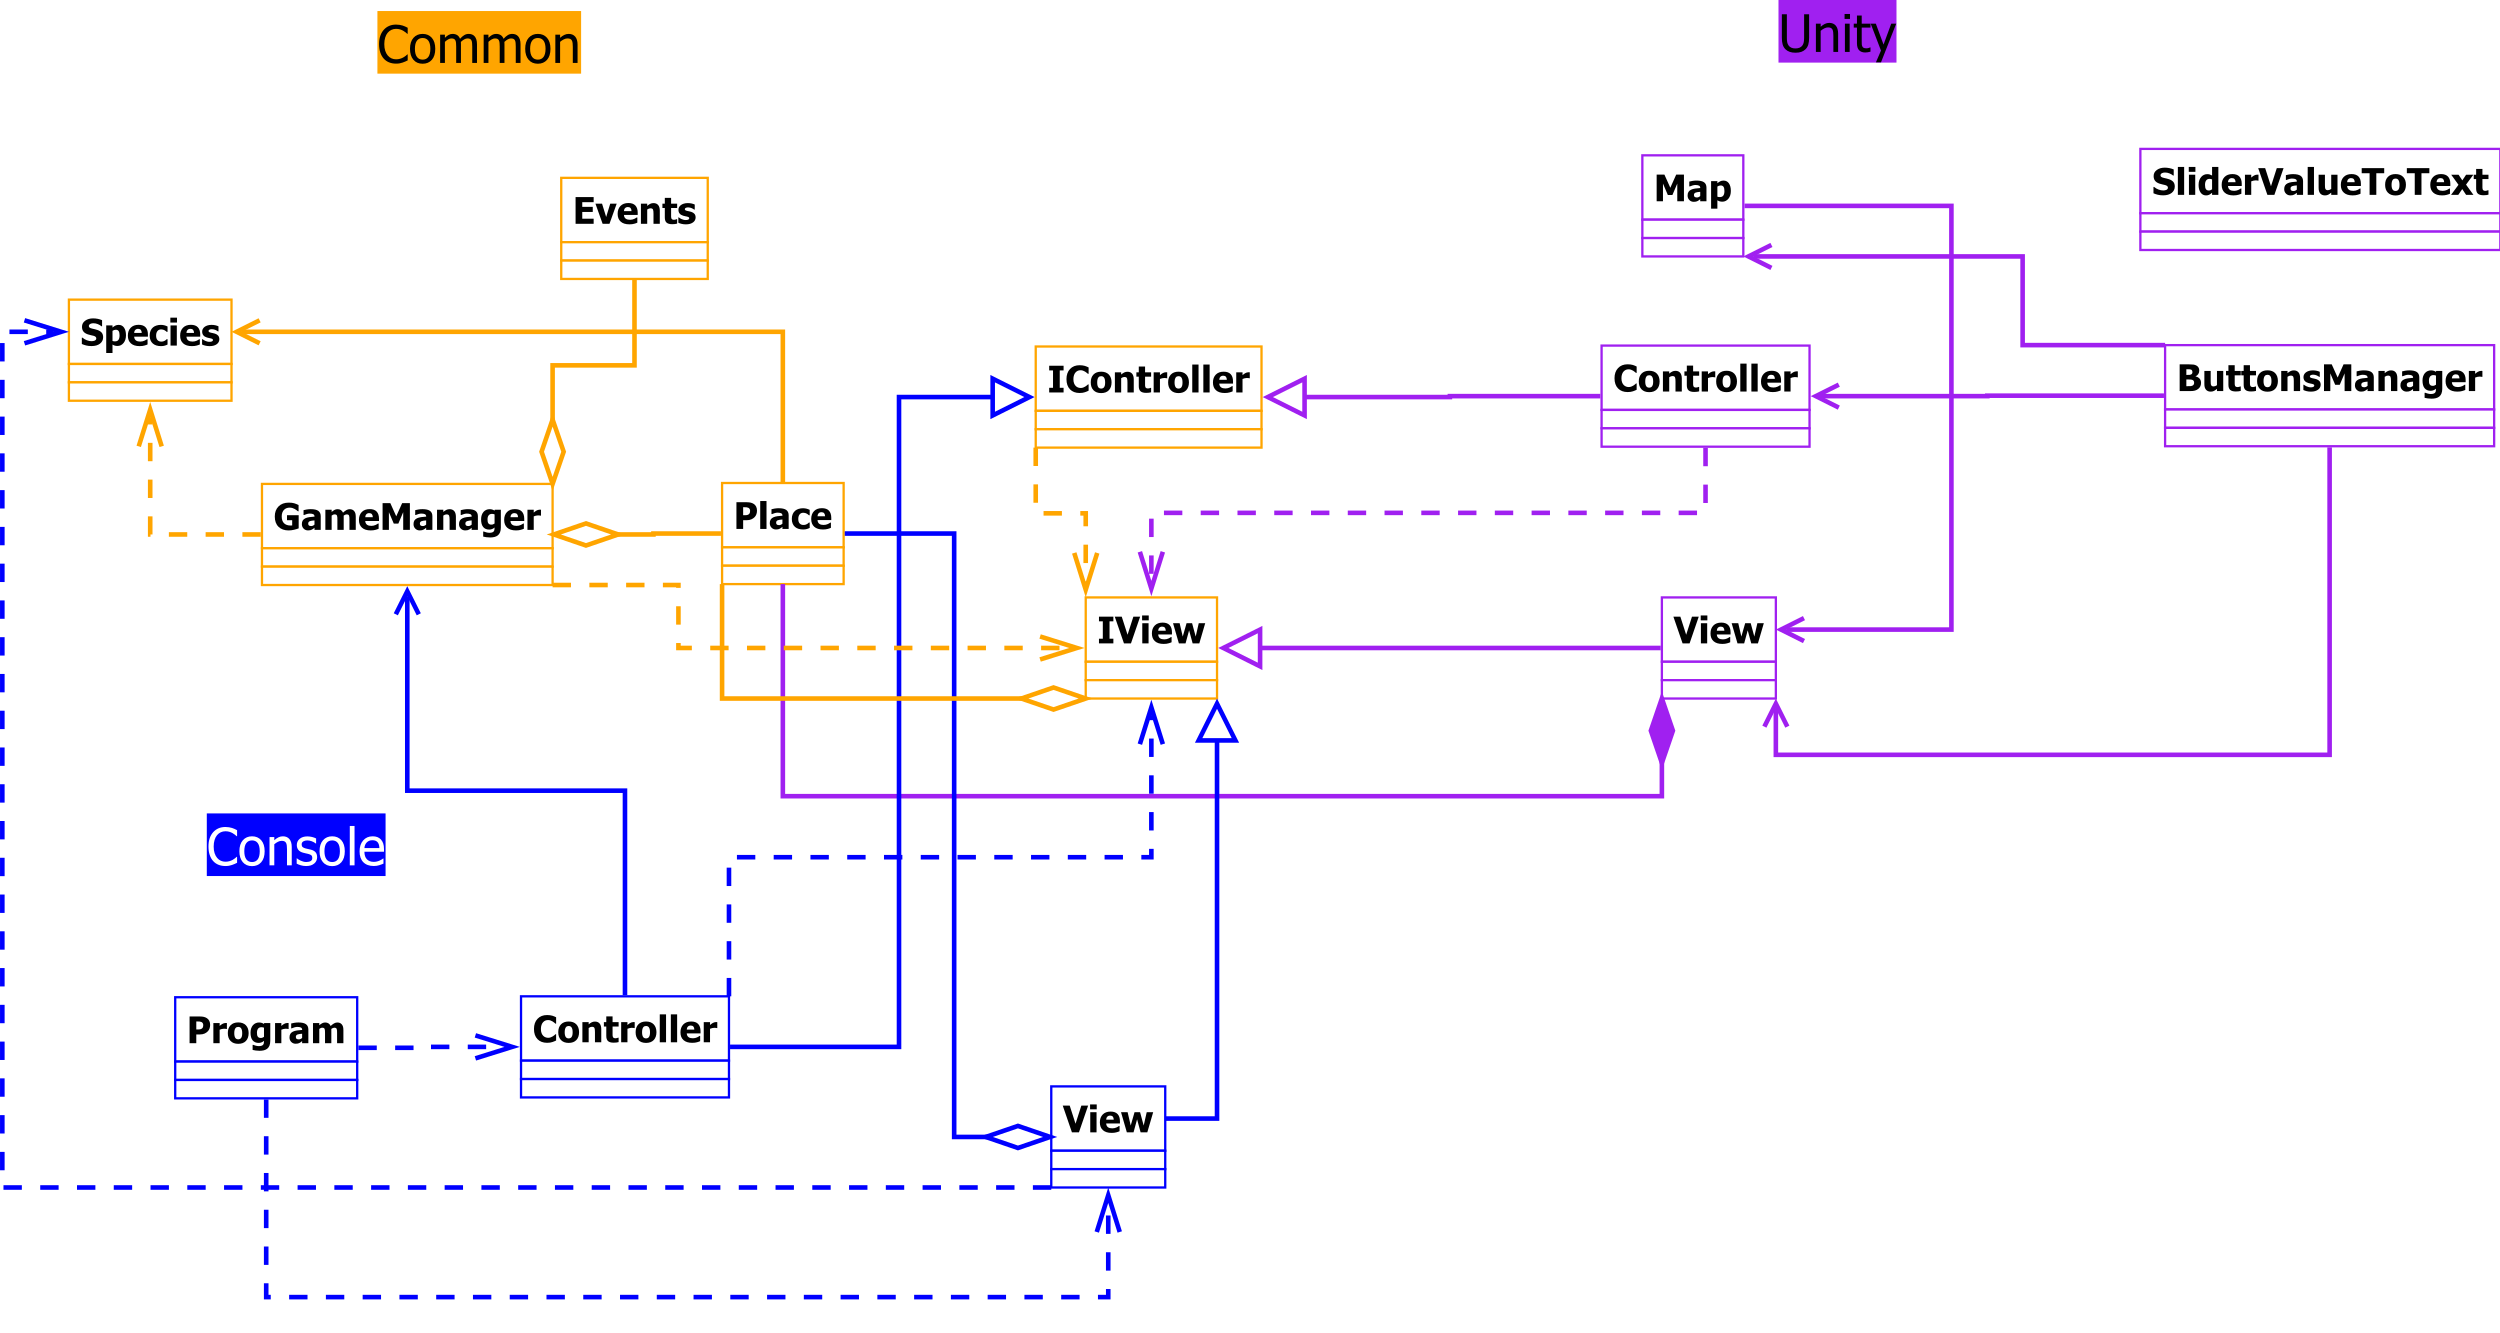 <?xml version="1.0" encoding="UTF-8"?>
<svg xmlns="http://www.w3.org/2000/svg" xmlns:xlink="http://www.w3.org/1999/xlink" width="1088pt" height="580pt" viewBox="0 0 1088 580" version="1.1">
<defs>
<g>
<symbol overflow="visible" id="glyph0-0">
<path style="stroke:none;" d="M 8.074 0.297 C 7 0.293 6.012 0.117 5.113 -0.242 C 4.211 -0.598 3.434 -1.137 2.785 -1.852 C 2.129 -2.562 1.625 -3.449 1.266 -4.516 C 0.906 -5.578 0.727 -6.801 0.727 -8.184 C 0.727 -9.555 0.898 -10.75 1.25 -11.773 C 1.594 -12.789 2.105 -13.68 2.777 -14.441 C 3.43 -15.172 4.203 -15.73 5.102 -16.121 C 5.996 -16.504 6.996 -16.699 8.105 -16.699 C 8.652 -16.699 9.168 -16.656 9.652 -16.578 C 10.129 -16.492 10.578 -16.391 10.992 -16.27 C 11.344 -16.156 11.703 -16.02 12.078 -15.855 C 12.445 -15.691 12.812 -15.508 13.176 -15.312 L 13.176 -12.68 L 12.996 -12.68 C 12.805 -12.852 12.559 -13.062 12.258 -13.316 C 11.957 -13.562 11.59 -13.809 11.156 -14.055 C 10.738 -14.281 10.281 -14.469 9.793 -14.617 C 9.297 -14.762 8.73 -14.836 8.086 -14.836 C 7.387 -14.836 6.723 -14.691 6.102 -14.406 C 5.473 -14.117 4.926 -13.695 4.461 -13.141 C 3.992 -12.582 3.633 -11.879 3.379 -11.035 C 3.121 -10.188 2.992 -9.238 2.996 -8.184 C 2.992 -7.059 3.129 -6.09 3.402 -5.281 C 3.672 -4.469 4.043 -3.785 4.516 -3.227 C 4.969 -2.684 5.504 -2.273 6.125 -2 C 6.738 -1.719 7.395 -1.582 8.086 -1.586 C 8.715 -1.582 9.297 -1.66 9.836 -1.816 C 10.371 -1.969 10.848 -2.164 11.27 -2.402 C 11.668 -2.629 12.016 -2.859 12.312 -3.098 C 12.602 -3.336 12.836 -3.539 13.008 -3.711 L 13.176 -3.711 L 13.176 -1.113 C 12.812 -0.941 12.473 -0.777 12.152 -0.629 C 11.832 -0.473 11.445 -0.324 10.992 -0.176 C 10.516 -0.023 10.07 0.094 9.664 0.176 C 9.254 0.254 8.727 0.293 8.074 0.297 Z M 8.074 0.297 "/>
</symbol>
<symbol overflow="visible" id="glyph0-1">
<path style="stroke:none;" d="M 11.621 -6.145 C 11.617 -4.07 11.117 -2.473 10.121 -1.348 C 9.121 -0.223 7.793 0.34 6.137 0.34 C 4.422 0.34 3.078 -0.238 2.098 -1.402 C 1.117 -2.562 0.625 -4.145 0.629 -6.145 C 0.625 -8.199 1.129 -9.797 2.141 -10.938 C 3.148 -12.074 4.48 -12.645 6.137 -12.645 C 7.793 -12.645 9.121 -12.074 10.121 -10.941 C 11.117 -9.805 11.617 -8.207 11.621 -6.145 Z M 9.484 -6.145 C 9.48 -7.734 9.191 -8.918 8.613 -9.695 C 8.031 -10.469 7.203 -10.855 6.137 -10.859 C 5.051 -10.855 4.219 -10.469 3.641 -9.695 C 3.055 -8.918 2.766 -7.734 2.766 -6.145 C 2.766 -4.602 3.055 -3.434 3.641 -2.637 C 4.219 -1.84 5.051 -1.441 6.137 -1.441 C 7.199 -1.441 8.023 -1.832 8.609 -2.613 C 9.188 -3.395 9.48 -4.57 9.484 -6.145 Z M 9.484 -6.145 "/>
</symbol>
<symbol overflow="visible" id="glyph0-2">
<path style="stroke:none;" d="M 15.465 0 L 15.465 -7.117 C 15.461 -7.68 15.441 -8.203 15.398 -8.684 C 15.352 -9.164 15.258 -9.539 15.125 -9.812 C 14.973 -10.105 14.766 -10.32 14.496 -10.461 C 14.223 -10.598 13.855 -10.668 13.395 -10.672 C 12.965 -10.668 12.504 -10.539 12.02 -10.281 C 11.527 -10.02 11.023 -9.645 10.508 -9.152 C 10.512 -9.027 10.523 -8.879 10.535 -8.707 C 10.543 -8.535 10.547 -8.332 10.551 -8.098 L 10.551 0 L 8.48 0 L 8.48 -7.117 C 8.477 -7.68 8.457 -8.203 8.414 -8.684 C 8.367 -9.164 8.273 -9.539 8.141 -9.812 C 7.988 -10.105 7.781 -10.32 7.512 -10.461 C 7.238 -10.598 6.871 -10.668 6.41 -10.672 C 5.961 -10.668 5.488 -10.531 5 -10.254 C 4.504 -9.973 4.027 -9.617 3.57 -9.188 L 3.57 0 L 1.496 0 L 1.496 -12.305 L 3.57 -12.305 L 3.57 -10.938 C 4.109 -11.48 4.648 -11.902 5.18 -12.199 C 5.711 -12.496 6.297 -12.645 6.938 -12.645 C 7.664 -12.645 8.309 -12.477 8.871 -12.148 C 9.434 -11.812 9.859 -11.27 10.156 -10.52 C 10.777 -11.215 11.387 -11.746 11.984 -12.105 C 12.574 -12.465 13.223 -12.645 13.922 -12.645 C 14.449 -12.645 14.93 -12.559 15.363 -12.395 C 15.797 -12.227 16.176 -11.961 16.5 -11.598 C 16.828 -11.219 17.082 -10.754 17.266 -10.199 C 17.441 -9.641 17.531 -8.941 17.535 -8.098 L 17.535 0 Z M 15.465 0 "/>
</symbol>
<symbol overflow="visible" id="glyph0-3">
<path style="stroke:none;" d="M 11.168 0 L 9.098 0 L 9.098 -7.004 C 9.094 -7.566 9.066 -8.094 9.016 -8.586 C 8.957 -9.07 8.852 -9.461 8.703 -9.758 C 8.531 -10.062 8.297 -10.293 7.996 -10.445 C 7.695 -10.594 7.285 -10.668 6.762 -10.672 C 6.246 -10.668 5.715 -10.531 5.172 -10.258 C 4.621 -9.98 4.086 -9.625 3.57 -9.188 L 3.57 0 L 1.496 0 L 1.496 -12.305 L 3.57 -12.305 L 3.57 -10.938 C 4.18 -11.488 4.789 -11.91 5.395 -12.203 C 5.996 -12.496 6.633 -12.645 7.305 -12.645 C 8.512 -12.645 9.457 -12.246 10.145 -11.449 C 10.824 -10.652 11.168 -9.496 11.168 -7.984 Z M 11.168 0 "/>
</symbol>
<symbol overflow="visible" id="glyph0-4">
<path style="stroke:none;" d="M 7.391 0.34 C 6.426 0.34 5.586 0.215 4.867 -0.039 C 4.145 -0.289 3.531 -0.664 3.027 -1.168 C 2.453 -1.738 2.051 -2.426 1.816 -3.223 C 1.582 -4.02 1.465 -5 1.465 -6.168 L 1.465 -16.402 L 3.645 -16.402 L 3.645 -6.168 C 3.645 -5.41 3.691 -4.773 3.789 -4.258 C 3.883 -3.738 4.07 -3.273 4.352 -2.863 C 4.645 -2.422 5.043 -2.086 5.547 -1.859 C 6.047 -1.629 6.66 -1.516 7.391 -1.52 C 8.07 -1.516 8.676 -1.629 9.207 -1.859 C 9.73 -2.086 10.145 -2.422 10.441 -2.863 C 10.715 -3.281 10.898 -3.742 11 -4.25 C 11.094 -4.754 11.145 -5.375 11.148 -6.113 L 11.148 -16.402 L 13.328 -16.402 L 13.328 -6.168 C 13.324 -5.027 13.207 -4.051 12.98 -3.238 C 12.746 -2.422 12.344 -1.73 11.766 -1.168 C 11.242 -0.656 10.633 -0.277 9.938 -0.031 C 9.242 0.219 8.391 0.34 7.391 0.34 Z M 7.391 0.34 "/>
</symbol>
<symbol overflow="visible" id="glyph0-5">
<path style="stroke:none;" d="M 3.613 0 L 1.543 0 L 1.543 -12.305 L 3.613 -12.305 Z M 3.758 -14.363 L 1.398 -14.363 L 1.398 -16.512 L 3.758 -16.512 Z M 3.758 -14.363 "/>
</symbol>
<symbol overflow="visible" id="glyph0-6">
<path style="stroke:none;" d="M 5.223 0.242 C 4.086 0.238 3.203 -0.078 2.574 -0.719 C 1.941 -1.359 1.629 -2.375 1.629 -3.766 L 1.629 -10.586 L 0.23 -10.586 L 0.23 -12.305 L 1.629 -12.305 L 1.629 -15.84 L 3.699 -15.84 L 3.699 -12.305 L 7.512 -12.305 L 7.512 -10.586 L 3.699 -10.586 L 3.699 -4.738 C 3.695 -4.109 3.707 -3.629 3.73 -3.293 C 3.75 -2.953 3.836 -2.637 3.988 -2.348 C 4.109 -2.086 4.312 -1.891 4.594 -1.766 C 4.871 -1.633 5.246 -1.57 5.727 -1.574 C 6.062 -1.57 6.391 -1.621 6.707 -1.723 C 7.023 -1.82 7.25 -1.902 7.391 -1.973 L 7.512 -1.973 L 7.512 -0.109 C 7.121 0 6.727 0.082 6.328 0.148 C 5.926 0.207 5.555 0.238 5.223 0.242 Z M 5.223 0.242 "/>
</symbol>
<symbol overflow="visible" id="glyph0-7">
<path style="stroke:none;" d="M 11.168 -12.305 L 4.551 4.539 L 2.336 4.539 L 4.539 -0.594 L 0.066 -12.305 L 2.301 -12.305 L 5.66 -3.195 L 9.012 -12.305 Z M 11.168 -12.305 "/>
</symbol>
<symbol overflow="visible" id="glyph0-8">
<path style="stroke:none;" d="M 4.824 0.297 C 3.996 0.293 3.227 0.188 2.516 -0.031 C 1.797 -0.25 1.207 -0.488 0.738 -0.738 L 0.738 -3.062 L 0.848 -3.062 C 1.023 -2.918 1.23 -2.762 1.469 -2.598 C 1.707 -2.426 2.023 -2.25 2.422 -2.07 C 2.773 -1.906 3.164 -1.766 3.586 -1.641 C 4.008 -1.516 4.445 -1.453 4.902 -1.453 C 5.23 -1.453 5.582 -1.488 5.957 -1.566 C 6.328 -1.641 6.609 -1.742 6.797 -1.863 C 7.055 -2.027 7.238 -2.203 7.352 -2.398 C 7.465 -2.586 7.523 -2.875 7.523 -3.262 C 7.523 -3.75 7.387 -4.121 7.121 -4.371 C 6.848 -4.621 6.375 -4.828 5.695 -5 C 5.43 -5.062 5.082 -5.141 4.656 -5.23 C 4.23 -5.316 3.84 -5.414 3.48 -5.52 C 2.539 -5.789 1.855 -6.207 1.43 -6.777 C 1.004 -7.344 0.789 -8.031 0.793 -8.844 C 0.789 -9.949 1.207 -10.855 2.047 -11.555 C 2.883 -12.25 3.996 -12.598 5.387 -12.602 C 6.066 -12.598 6.754 -12.512 7.445 -12.348 C 8.133 -12.176 8.715 -11.965 9.188 -11.707 L 9.188 -9.496 L 9.078 -9.496 C 8.547 -9.91 7.957 -10.238 7.309 -10.484 C 6.652 -10.727 6 -10.852 5.344 -10.852 C 4.656 -10.852 4.078 -10.707 3.609 -10.422 C 3.141 -10.133 2.906 -9.699 2.906 -9.121 C 2.906 -8.602 3.043 -8.219 3.324 -7.969 C 3.602 -7.715 4.051 -7.508 4.672 -7.348 C 4.977 -7.266 5.32 -7.184 5.699 -7.109 C 6.074 -7.031 6.473 -6.941 6.895 -6.84 C 7.805 -6.609 8.488 -6.234 8.949 -5.707 C 9.402 -5.176 9.633 -4.453 9.637 -3.547 C 9.633 -3.016 9.527 -2.516 9.324 -2.043 C 9.113 -1.566 8.809 -1.16 8.406 -0.824 C 7.961 -0.453 7.461 -0.176 6.91 0.012 C 6.355 0.199 5.66 0.293 4.824 0.297 Z M 4.824 0.297 "/>
</symbol>
<symbol overflow="visible" id="glyph0-9">
<path style="stroke:none;" d="M 3.613 0 L 1.543 0 L 1.543 -17.141 L 3.613 -17.141 Z M 3.613 0 "/>
</symbol>
<symbol overflow="visible" id="glyph0-10">
<path style="stroke:none;" d="M 6.84 0.285 C 4.875 0.281 3.355 -0.27 2.273 -1.371 C 1.188 -2.473 0.645 -4.043 0.648 -6.082 C 0.645 -8.082 1.168 -9.676 2.223 -10.863 C 3.27 -12.051 4.645 -12.645 6.344 -12.645 C 7.105 -12.645 7.781 -12.531 8.371 -12.312 C 8.957 -12.09 9.473 -11.746 9.914 -11.281 C 10.352 -10.805 10.688 -10.23 10.926 -9.555 C 11.16 -8.871 11.277 -8.039 11.281 -7.062 L 11.281 -5.938 L 2.754 -5.938 C 2.754 -4.5 3.113 -3.406 3.832 -2.652 C 4.551 -1.895 5.543 -1.516 6.816 -1.52 C 7.27 -1.516 7.719 -1.566 8.156 -1.672 C 8.594 -1.773 8.988 -1.906 9.34 -2.07 C 9.715 -2.234 10.027 -2.398 10.285 -2.559 C 10.539 -2.715 10.754 -2.863 10.926 -3.008 L 11.047 -3.008 L 11.047 -0.75 C 10.801 -0.652 10.5 -0.531 10.145 -0.391 C 9.781 -0.246 9.461 -0.133 9.176 -0.055 C 8.77 0.055 8.402 0.133 8.078 0.195 C 7.75 0.25 7.336 0.281 6.84 0.285 Z M 9.262 -7.523 C 9.246 -8.078 9.18 -8.559 9.066 -8.965 C 8.945 -9.367 8.777 -9.707 8.559 -9.992 C 8.312 -10.297 8.004 -10.531 7.629 -10.695 C 7.25 -10.852 6.781 -10.934 6.223 -10.938 C 5.672 -10.934 5.203 -10.852 4.82 -10.688 C 4.434 -10.523 4.082 -10.281 3.766 -9.969 C 3.457 -9.641 3.223 -9.285 3.062 -8.895 C 2.898 -8.5 2.797 -8.043 2.754 -7.523 Z M 9.262 -7.523 "/>
</symbol>
<symbol overflow="visible" id="glyph1-0">
<path style="stroke:none;" d="M 1.203 0 L 1.203 -11.629 L 9.066 -11.629 L 9.066 -9.41 L 4.109 -9.41 L 4.109 -7.375 L 8.676 -7.375 L 8.676 -5.156 L 4.109 -5.156 L 4.109 -2.219 L 9.066 -2.219 L 9.066 0 Z M 1.203 0 "/>
</symbol>
<symbol overflow="visible" id="glyph1-1">
<path style="stroke:none;" d="M 9.254 -8.77 L 6.109 0 L 3.125 0 L 0 -8.77 L 2.875 -8.77 L 4.672 -2.969 L 6.445 -8.77 Z M 9.254 -8.77 "/>
</symbol>
<symbol overflow="visible" id="glyph1-2">
<path style="stroke:none;" d="M 5.539 0.234 C 3.879 0.234 2.609 -0.16 1.73 -0.953 C 0.844 -1.742 0.402 -2.871 0.406 -4.336 C 0.402 -5.766 0.816 -6.906 1.641 -7.762 C 2.461 -8.613 3.609 -9.039 5.094 -9.043 C 6.434 -9.039 7.445 -8.68 8.121 -7.957 C 8.797 -7.234 9.133 -6.199 9.137 -4.852 L 9.137 -3.867 L 3.148 -3.867 C 3.172 -3.461 3.258 -3.121 3.406 -2.848 C 3.547 -2.574 3.742 -2.355 3.984 -2.195 C 4.219 -2.031 4.492 -1.914 4.805 -1.848 C 5.117 -1.773 5.457 -1.738 5.828 -1.742 C 6.145 -1.738 6.457 -1.773 6.766 -1.848 C 7.07 -1.914 7.352 -2.008 7.609 -2.125 C 7.832 -2.223 8.039 -2.328 8.227 -2.445 C 8.414 -2.555 8.566 -2.656 8.691 -2.75 L 8.98 -2.75 L 8.98 -0.492 C 8.754 -0.402 8.551 -0.32 8.367 -0.246 C 8.18 -0.168 7.926 -0.09 7.609 -0.016 C 7.309 0.062 7.004 0.121 6.691 0.168 C 6.375 0.211 5.988 0.234 5.539 0.234 Z M 6.445 -5.516 C 6.43 -6.09 6.293 -6.531 6.043 -6.836 C 5.785 -7.137 5.398 -7.289 4.883 -7.289 C 4.348 -7.289 3.934 -7.129 3.637 -6.812 C 3.336 -6.492 3.172 -6.059 3.141 -5.516 Z M 6.445 -5.516 "/>
</symbol>
<symbol overflow="visible" id="glyph1-3">
<path style="stroke:none;" d="M 9.262 0 L 6.516 0 L 6.516 -4.352 C 6.516 -4.703 6.5 -5.055 6.473 -5.41 C 6.441 -5.758 6.387 -6.02 6.312 -6.188 C 6.215 -6.383 6.082 -6.523 5.906 -6.613 C 5.727 -6.695 5.488 -6.738 5.195 -6.742 C 4.969 -6.738 4.742 -6.695 4.516 -6.617 C 4.285 -6.531 4.039 -6.398 3.781 -6.219 L 3.781 0 L 1.047 0 L 1.047 -8.77 L 3.781 -8.77 L 3.781 -7.805 C 4.227 -8.18 4.664 -8.473 5.09 -8.691 C 5.512 -8.902 5.98 -9.012 6.5 -9.012 C 7.391 -9.012 8.074 -8.727 8.551 -8.164 C 9.02 -7.598 9.258 -6.781 9.262 -5.711 Z M 9.262 0 "/>
</symbol>
<symbol overflow="visible" id="glyph1-4">
<path style="stroke:none;" d="M 4.406 0.172 C 3.289 0.168 2.477 -0.059 1.973 -0.516 C 1.461 -0.973 1.207 -1.723 1.211 -2.766 L 1.211 -6.867 L 0.164 -6.867 L 0.164 -8.77 L 1.211 -8.77 L 1.211 -11.277 L 3.945 -11.277 L 3.945 -8.77 L 6.578 -8.77 L 6.578 -6.867 L 3.945 -6.867 L 3.945 -3.758 C 3.941 -3.445 3.945 -3.18 3.953 -2.953 C 3.957 -2.723 4 -2.516 4.078 -2.336 C 4.148 -2.152 4.277 -2.008 4.465 -1.902 C 4.648 -1.793 4.918 -1.738 5.273 -1.742 C 5.418 -1.738 5.609 -1.77 5.848 -1.836 C 6.082 -1.895 6.246 -1.953 6.344 -2.008 L 6.578 -2.008 L 6.578 -0.078 C 6.277 0 5.961 0.059 5.633 0.105 C 5.297 0.148 4.891 0.168 4.406 0.172 Z M 4.406 0.172 "/>
</symbol>
<symbol overflow="visible" id="glyph1-5">
<path style="stroke:none;" d="M 3.719 0.242 C 3.07 0.238 2.461 0.168 1.887 0.031 C 1.309 -0.109 0.832 -0.27 0.461 -0.461 L 0.461 -2.773 L 0.688 -2.773 C 0.812 -2.672 0.961 -2.562 1.133 -2.445 C 1.297 -2.32 1.531 -2.195 1.828 -2.07 C 2.082 -1.945 2.367 -1.844 2.691 -1.762 C 3.008 -1.672 3.355 -1.629 3.734 -1.633 C 4.117 -1.629 4.457 -1.688 4.754 -1.812 C 5.043 -1.93 5.191 -2.121 5.195 -2.383 C 5.191 -2.582 5.125 -2.734 4.992 -2.844 C 4.855 -2.945 4.59 -3.047 4.203 -3.141 C 3.992 -3.191 3.73 -3.246 3.414 -3.309 C 3.094 -3.367 2.812 -3.438 2.57 -3.516 C 1.879 -3.727 1.363 -4.043 1.02 -4.465 C 0.672 -4.883 0.496 -5.434 0.5 -6.117 C 0.496 -6.508 0.586 -6.875 0.77 -7.223 C 0.945 -7.566 1.211 -7.875 1.562 -8.145 C 1.91 -8.41 2.34 -8.621 2.855 -8.777 C 3.363 -8.934 3.945 -9.012 4.594 -9.012 C 5.207 -9.012 5.77 -8.949 6.289 -8.828 C 6.801 -8.703 7.238 -8.555 7.594 -8.387 L 7.594 -6.172 L 7.375 -6.172 C 7.277 -6.242 7.129 -6.34 6.93 -6.465 C 6.723 -6.582 6.523 -6.688 6.336 -6.781 C 6.102 -6.883 5.848 -6.969 5.566 -7.039 C 5.281 -7.102 4.988 -7.137 4.695 -7.141 C 4.297 -7.137 3.965 -7.07 3.691 -6.938 C 3.418 -6.801 3.281 -6.621 3.281 -6.398 C 3.281 -6.199 3.348 -6.043 3.484 -5.93 C 3.617 -5.812 3.91 -5.699 4.367 -5.594 C 4.598 -5.535 4.867 -5.48 5.176 -5.426 C 5.477 -5.371 5.77 -5.297 6.055 -5.203 C 6.68 -5 7.16 -4.699 7.488 -4.309 C 7.812 -3.91 7.973 -3.391 7.977 -2.742 C 7.973 -2.328 7.879 -1.934 7.688 -1.566 C 7.492 -1.191 7.219 -0.879 6.867 -0.625 C 6.492 -0.348 6.051 -0.137 5.543 0.016 C 5.035 0.164 4.426 0.238 3.719 0.242 Z M 3.719 0.242 "/>
</symbol>
<symbol overflow="visible" id="glyph1-6">
<path style="stroke:none;" d="M 10.918 -0.664 C 10.402 -0.453 9.742 -0.25 8.93 -0.055 C 8.117 0.145 7.312 0.238 6.523 0.242 C 4.691 0.238 3.234 -0.285 2.152 -1.34 C 1.062 -2.391 0.52 -3.887 0.523 -5.828 C 0.52 -7.645 1.062 -9.105 2.152 -10.207 C 3.234 -11.305 4.723 -11.852 6.609 -11.855 C 7.578 -11.852 8.367 -11.762 8.98 -11.578 C 9.586 -11.391 10.215 -11.137 10.871 -10.824 L 10.871 -8.098 L 10.605 -8.098 C 10.465 -8.207 10.262 -8.359 10 -8.562 C 9.734 -8.758 9.477 -8.93 9.23 -9.074 C 8.934 -9.238 8.598 -9.383 8.219 -9.504 C 7.836 -9.621 7.434 -9.68 7.008 -9.684 C 6.508 -9.68 6.051 -9.602 5.641 -9.449 C 5.227 -9.289 4.859 -9.051 4.539 -8.73 C 4.23 -8.418 3.988 -8.02 3.809 -7.543 C 3.629 -7.062 3.539 -6.508 3.539 -5.875 C 3.539 -4.512 3.879 -3.508 4.562 -2.867 C 5.242 -2.219 6.176 -1.898 7.359 -1.898 C 7.461 -1.898 7.582 -1.898 7.727 -1.906 C 7.863 -1.906 7.984 -1.914 8.09 -1.93 L 8.09 -4.211 L 5.836 -4.211 L 5.836 -6.391 L 10.918 -6.391 Z M 10.918 -0.664 "/>
</symbol>
<symbol overflow="visible" id="glyph1-7">
<path style="stroke:none;" d="M 5.883 -2.289 L 5.883 -4.117 C 5.418 -4.066 5.043 -4.027 4.758 -3.996 C 4.469 -3.961 4.188 -3.895 3.914 -3.797 C 3.672 -3.711 3.484 -3.582 3.355 -3.418 C 3.219 -3.246 3.152 -3.023 3.156 -2.742 C 3.152 -2.328 3.262 -2.043 3.488 -1.895 C 3.707 -1.738 4.035 -1.664 4.469 -1.664 C 4.707 -1.664 4.953 -1.719 5.203 -1.828 C 5.453 -1.938 5.68 -2.09 5.883 -2.289 Z M 5.883 -0.93 C 5.695 -0.77 5.527 -0.629 5.379 -0.508 C 5.23 -0.379 5.031 -0.254 4.781 -0.133 C 4.535 -0.012 4.297 0.078 4.066 0.141 C 3.832 0.203 3.508 0.234 3.094 0.234 C 2.316 0.234 1.672 -0.023 1.16 -0.547 C 0.645 -1.062 0.387 -1.719 0.391 -2.516 C 0.387 -3.164 0.516 -3.691 0.781 -4.094 C 1.039 -4.492 1.414 -4.809 1.906 -5.047 C 2.398 -5.281 2.992 -5.449 3.68 -5.547 C 4.367 -5.637 5.105 -5.711 5.898 -5.766 L 5.898 -5.812 C 5.895 -6.297 5.715 -6.629 5.363 -6.816 C 5.004 -6.996 4.469 -7.09 3.758 -7.094 C 3.43 -7.09 3.055 -7.031 2.625 -6.918 C 2.191 -6.797 1.77 -6.648 1.359 -6.469 L 1.125 -6.469 L 1.125 -8.582 C 1.395 -8.656 1.832 -8.75 2.438 -8.859 C 3.039 -8.965 3.648 -9.016 4.266 -9.02 C 5.773 -9.016 6.871 -8.766 7.562 -8.266 C 8.25 -7.762 8.594 -6.996 8.598 -5.969 L 8.598 0 L 5.883 0 Z M 5.883 -0.93 "/>
</symbol>
<symbol overflow="visible" id="glyph1-8">
<path style="stroke:none;" d="M 11.527 0 L 11.527 -4.383 C 11.523 -4.812 11.516 -5.176 11.504 -5.477 C 11.484 -5.77 11.438 -6.012 11.363 -6.203 C 11.281 -6.387 11.16 -6.523 11 -6.613 C 10.832 -6.695 10.602 -6.738 10.309 -6.742 C 10.098 -6.738 9.895 -6.691 9.691 -6.605 C 9.488 -6.512 9.266 -6.383 9.027 -6.219 L 9.027 0 L 6.281 0 L 6.281 -4.383 C 6.281 -4.809 6.27 -5.172 6.254 -5.473 C 6.23 -5.77 6.184 -6.012 6.109 -6.203 C 6.027 -6.387 5.906 -6.523 5.746 -6.613 C 5.578 -6.695 5.352 -6.738 5.062 -6.742 C 4.836 -6.738 4.617 -6.688 4.406 -6.586 C 4.191 -6.48 3.98 -6.355 3.781 -6.219 L 3.781 0 L 1.047 0 L 1.047 -8.77 L 3.781 -8.77 L 3.781 -7.805 C 4.227 -8.18 4.648 -8.473 5.047 -8.691 C 5.438 -8.902 5.883 -9.012 6.383 -9.012 C 6.914 -9.012 7.387 -8.883 7.793 -8.629 C 8.199 -8.371 8.508 -7.992 8.723 -7.492 C 9.246 -7.977 9.742 -8.352 10.211 -8.617 C 10.676 -8.879 11.148 -9.012 11.629 -9.012 C 12.031 -9.012 12.395 -8.945 12.723 -8.816 C 13.043 -8.684 13.316 -8.488 13.543 -8.23 C 13.785 -7.949 13.969 -7.617 14.094 -7.23 C 14.211 -6.84 14.273 -6.332 14.277 -5.711 L 14.277 0 Z M 11.527 0 "/>
</symbol>
<symbol overflow="visible" id="glyph1-9">
<path style="stroke:none;" d="M 13.082 0 L 10.176 0 L 10.176 -7.711 L 8.059 -2.734 L 6.07 -2.734 L 3.953 -7.711 L 3.953 0 L 1.203 0 L 1.203 -11.629 L 4.57 -11.629 L 7.148 -5.891 L 9.715 -11.629 L 13.082 -11.629 Z M 13.082 0 "/>
</symbol>
<symbol overflow="visible" id="glyph1-10">
<path style="stroke:none;" d="M 6.289 -2.766 L 6.289 -6.742 C 6.148 -6.801 5.984 -6.852 5.789 -6.898 C 5.59 -6.938 5.391 -6.961 5.195 -6.961 C 4.535 -6.961 4.043 -6.746 3.715 -6.324 C 3.383 -5.895 3.215 -5.305 3.219 -4.547 C 3.215 -4.164 3.242 -3.84 3.293 -3.582 C 3.34 -3.316 3.43 -3.086 3.57 -2.883 C 3.695 -2.684 3.867 -2.531 4.082 -2.434 C 4.289 -2.328 4.559 -2.277 4.891 -2.281 C 5.133 -2.277 5.375 -2.32 5.613 -2.406 C 5.848 -2.488 6.07 -2.609 6.289 -2.766 Z M 9.02 -1.008 C 9.016 -0.195 8.898 0.492 8.668 1.062 C 8.43 1.625 8.113 2.07 7.711 2.391 C 7.305 2.711 6.816 2.941 6.25 3.09 C 5.68 3.23 5.051 3.305 4.359 3.305 C 3.773 3.305 3.219 3.266 2.699 3.191 C 2.172 3.113 1.719 3.027 1.336 2.93 L 1.336 0.734 L 1.656 0.734 C 1.789 0.781 1.949 0.84 2.137 0.906 C 2.32 0.965 2.508 1.023 2.695 1.078 C 2.918 1.133 3.137 1.18 3.352 1.219 C 3.562 1.254 3.781 1.27 4.008 1.273 C 4.469 1.27 4.855 1.223 5.168 1.129 C 5.477 1.031 5.707 0.895 5.867 0.719 C 6.02 0.535 6.129 0.32 6.195 0.074 C 6.254 -0.172 6.285 -0.48 6.289 -0.859 L 6.289 -1.023 C 5.977 -0.75 5.621 -0.531 5.223 -0.371 C 4.816 -0.203 4.402 -0.121 3.977 -0.125 C 2.84 -0.121 1.965 -0.492 1.348 -1.234 C 0.73 -1.973 0.422 -3.098 0.422 -4.609 C 0.422 -5.293 0.516 -5.91 0.707 -6.461 C 0.895 -7.004 1.16 -7.469 1.5 -7.859 C 1.82 -8.223 2.211 -8.508 2.672 -8.711 C 3.129 -8.91 3.605 -9.012 4.102 -9.012 C 4.547 -9.012 4.945 -8.953 5.305 -8.84 C 5.656 -8.723 5.98 -8.57 6.273 -8.379 L 6.375 -8.77 L 9.02 -8.77 Z M 9.02 -1.008 "/>
</symbol>
<symbol overflow="visible" id="glyph1-11">
<path style="stroke:none;" d="M 6.938 -6.188 L 6.711 -6.188 C 6.602 -6.223 6.453 -6.25 6.258 -6.27 C 6.059 -6.285 5.84 -6.293 5.602 -6.297 C 5.312 -6.293 5.012 -6.25 4.699 -6.172 C 4.383 -6.086 4.074 -5.988 3.781 -5.875 L 3.781 0 L 1.047 0 L 1.047 -8.77 L 3.781 -8.77 L 3.781 -7.516 C 3.902 -7.629 4.078 -7.773 4.301 -7.945 C 4.52 -8.117 4.719 -8.254 4.906 -8.363 C 5.102 -8.48 5.332 -8.586 5.598 -8.672 C 5.855 -8.758 6.105 -8.801 6.344 -8.801 C 6.43 -8.801 6.527 -8.797 6.641 -8.793 C 6.746 -8.785 6.848 -8.777 6.938 -8.77 Z M 6.938 -6.188 "/>
</symbol>
<symbol overflow="visible" id="glyph1-12">
<path style="stroke:none;" d="M 7 0 L 0.734 0 L 0.734 -2.031 L 2.406 -2.031 L 2.406 -9.598 L 0.734 -9.598 L 0.734 -11.629 L 7 -11.629 L 7 -9.598 L 5.328 -9.598 L 5.328 -2.031 L 7 -2.031 Z M 7 0 "/>
</symbol>
<symbol overflow="visible" id="glyph1-13">
<path style="stroke:none;" d="M 6.219 0.227 C 4.469 0.223 3.086 -0.301 2.062 -1.355 C 1.035 -2.406 0.52 -3.891 0.523 -5.805 C 0.52 -7.645 1.035 -9.113 2.066 -10.211 C 3.094 -11.305 4.48 -11.852 6.227 -11.855 C 6.688 -11.852 7.102 -11.828 7.473 -11.777 C 7.84 -11.723 8.195 -11.648 8.535 -11.559 C 8.797 -11.477 9.086 -11.371 9.402 -11.238 C 9.711 -11.102 9.965 -10.984 10.16 -10.887 L 10.16 -8.113 L 9.863 -8.113 C 9.719 -8.234 9.543 -8.383 9.332 -8.562 C 9.117 -8.734 8.875 -8.906 8.605 -9.074 C 8.332 -9.238 8.035 -9.379 7.711 -9.5 C 7.387 -9.613 7.047 -9.672 6.695 -9.676 C 6.27 -9.672 5.883 -9.605 5.535 -9.477 C 5.18 -9.34 4.844 -9.109 4.531 -8.785 C 4.234 -8.484 3.996 -8.086 3.816 -7.582 C 3.629 -7.078 3.539 -6.48 3.539 -5.797 C 3.539 -5.07 3.633 -4.465 3.828 -3.973 C 4.016 -3.48 4.27 -3.082 4.586 -2.781 C 4.887 -2.488 5.223 -2.277 5.598 -2.148 C 5.965 -2.016 6.336 -1.949 6.711 -1.953 C 7.094 -1.949 7.461 -2.016 7.809 -2.145 C 8.156 -2.27 8.449 -2.41 8.691 -2.57 C 8.949 -2.73 9.18 -2.895 9.379 -3.062 C 9.574 -3.227 9.746 -3.375 9.895 -3.508 L 10.16 -3.508 L 10.16 -0.773 C 9.945 -0.672 9.695 -0.559 9.418 -0.434 C 9.133 -0.305 8.844 -0.195 8.551 -0.109 C 8.184 0 7.844 0.082 7.527 0.141 C 7.211 0.195 6.773 0.223 6.219 0.227 Z M 6.219 0.227 "/>
</symbol>
<symbol overflow="visible" id="glyph1-14">
<path style="stroke:none;" d="M 9.465 -4.383 C 9.461 -2.938 9.066 -1.801 8.281 -0.973 C 7.492 -0.145 6.379 0.27 4.938 0.273 C 3.504 0.27 2.391 -0.145 1.598 -0.973 C 0.801 -1.801 0.402 -2.938 0.406 -4.383 C 0.402 -5.84 0.801 -6.98 1.598 -7.805 C 2.391 -8.629 3.504 -9.039 4.938 -9.043 C 6.371 -9.039 7.484 -8.625 8.277 -7.797 C 9.066 -6.965 9.461 -5.828 9.465 -4.383 Z M 6.664 -4.367 C 6.66 -4.883 6.617 -5.316 6.535 -5.668 C 6.445 -6.012 6.328 -6.289 6.18 -6.5 C 6.016 -6.715 5.832 -6.867 5.633 -6.957 C 5.426 -7.039 5.195 -7.082 4.938 -7.086 C 4.691 -7.082 4.469 -7.047 4.273 -6.973 C 4.07 -6.895 3.891 -6.75 3.727 -6.539 C 3.57 -6.336 3.445 -6.055 3.352 -5.703 C 3.258 -5.344 3.211 -4.898 3.211 -4.367 C 3.211 -3.828 3.254 -3.395 3.344 -3.066 C 3.43 -2.73 3.543 -2.469 3.688 -2.273 C 3.828 -2.07 4.012 -1.922 4.234 -1.828 C 4.449 -1.734 4.691 -1.688 4.961 -1.688 C 5.176 -1.688 5.398 -1.734 5.629 -1.828 C 5.852 -1.922 6.031 -2.062 6.172 -2.25 C 6.328 -2.473 6.453 -2.742 6.539 -3.059 C 6.621 -3.371 6.66 -3.805 6.664 -4.367 Z M 6.664 -4.367 "/>
</symbol>
<symbol overflow="visible" id="glyph1-15">
<path style="stroke:none;" d="M 3.781 0 L 1.047 0 L 1.047 -12.152 L 3.781 -12.152 Z M 3.781 0 "/>
</symbol>
<symbol overflow="visible" id="glyph1-16">
<path style="stroke:none;" d="M 10.918 -11.629 L 6.922 0 L 3.875 0 L -0.125 -11.629 L 2.906 -11.629 L 5.438 -3.75 L 7.969 -11.629 Z M 10.918 -11.629 "/>
</symbol>
<symbol overflow="visible" id="glyph1-17">
<path style="stroke:none;" d="M 3.781 0 L 1.047 0 L 1.047 -8.77 L 3.781 -8.77 Z M 3.859 -10.02 L 0.969 -10.02 L 0.969 -12.152 L 3.859 -12.152 Z M 3.859 -10.02 "/>
</symbol>
<symbol overflow="visible" id="glyph1-18">
<path style="stroke:none;" d="M 14.113 -8.77 L 11.551 0 L 8.645 0 L 7.109 -5.672 L 5.562 0 L 2.656 0 L 0.117 -8.77 L 2.992 -8.77 L 4.336 -2.969 L 6 -8.77 L 8.41 -8.77 L 9.98 -2.969 L 11.301 -8.77 Z M 14.113 -8.77 "/>
</symbol>
<symbol overflow="visible" id="glyph1-19">
<path style="stroke:none;" d="M 10.152 -7.961 C 10.148 -7.418 10.062 -6.902 9.895 -6.414 C 9.719 -5.922 9.473 -5.512 9.152 -5.188 C 8.953 -4.98 8.734 -4.793 8.5 -4.625 C 8.262 -4.449 8 -4.305 7.719 -4.188 C 7.43 -4.066 7.121 -3.973 6.785 -3.906 C 6.449 -3.836 6.07 -3.801 5.656 -3.805 L 4.125 -3.805 L 4.125 0 L 1.203 0 L 1.203 -11.629 L 5.719 -11.629 C 6.391 -11.625 6.969 -11.562 7.453 -11.445 C 7.938 -11.32 8.379 -11.129 8.777 -10.863 C 9.215 -10.57 9.551 -10.18 9.793 -9.695 C 10.027 -9.207 10.148 -8.629 10.152 -7.961 Z M 7.156 -7.891 C 7.152 -8.215 7.074 -8.496 6.922 -8.734 C 6.762 -8.969 6.574 -9.133 6.359 -9.223 C 6.078 -9.34 5.816 -9.406 5.566 -9.43 C 5.312 -9.445 4.969 -9.457 4.539 -9.457 L 4.125 -9.457 L 4.125 -5.977 L 4.328 -5.977 C 4.602 -5.977 4.863 -5.977 5.109 -5.984 C 5.352 -5.984 5.562 -6.004 5.75 -6.039 C 5.902 -6.062 6.07 -6.113 6.246 -6.191 C 6.418 -6.266 6.551 -6.352 6.648 -6.445 C 6.844 -6.637 6.977 -6.836 7.051 -7.047 C 7.117 -7.254 7.152 -7.535 7.156 -7.891 Z M 7.156 -7.891 "/>
</symbol>
<symbol overflow="visible" id="glyph1-20">
<path style="stroke:none;" d="M 5.352 0.234 C 4.625 0.234 3.965 0.145 3.363 -0.039 C 2.762 -0.219 2.238 -0.5 1.797 -0.883 C 1.355 -1.262 1.016 -1.738 0.773 -2.316 C 0.527 -2.887 0.402 -3.566 0.406 -4.352 C 0.402 -5.188 0.535 -5.902 0.805 -6.492 C 1.066 -7.078 1.426 -7.562 1.883 -7.945 C 2.316 -8.305 2.832 -8.57 3.426 -8.75 C 4.016 -8.922 4.633 -9.012 5.273 -9.012 C 5.758 -9.012 6.242 -8.953 6.727 -8.844 C 7.211 -8.727 7.695 -8.551 8.184 -8.309 L 8.184 -5.969 L 7.836 -5.969 C 7.723 -6.07 7.59 -6.184 7.434 -6.312 C 7.273 -6.434 7.102 -6.551 6.914 -6.656 C 6.715 -6.766 6.488 -6.855 6.242 -6.934 C 5.988 -7.004 5.711 -7.043 5.406 -7.047 C 4.707 -7.043 4.168 -6.801 3.785 -6.316 C 3.402 -5.828 3.211 -5.172 3.211 -4.352 C 3.211 -3.469 3.414 -2.812 3.824 -2.383 C 4.23 -1.949 4.773 -1.734 5.453 -1.734 C 5.793 -1.734 6.094 -1.773 6.359 -1.852 C 6.617 -1.93 6.844 -2.023 7.031 -2.133 C 7.211 -2.242 7.367 -2.355 7.5 -2.473 C 7.629 -2.59 7.738 -2.695 7.836 -2.789 L 8.184 -2.789 L 8.184 -0.445 C 8.027 -0.375 7.848 -0.297 7.645 -0.211 C 7.438 -0.121 7.227 -0.051 7.016 0.008 C 6.746 0.078 6.5 0.137 6.27 0.176 C 6.035 0.215 5.727 0.234 5.352 0.234 Z M 5.352 0.234 "/>
</symbol>
<symbol overflow="visible" id="glyph1-21">
<path style="stroke:none;" d="M 4.797 0.211 C 3.902 0.211 3.121 0.125 2.449 -0.047 C 1.773 -0.219 1.145 -0.43 0.57 -0.688 L 0.57 -3.453 L 0.836 -3.453 C 1.418 -2.953 2.062 -2.574 2.766 -2.312 C 3.469 -2.043 4.148 -1.91 4.812 -1.914 C 4.977 -1.91 5.199 -1.93 5.473 -1.969 C 5.746 -2.004 5.965 -2.059 6.133 -2.141 C 6.332 -2.227 6.504 -2.352 6.648 -2.512 C 6.785 -2.668 6.855 -2.879 6.859 -3.141 C 6.855 -3.43 6.742 -3.664 6.516 -3.852 C 6.285 -4.031 6.012 -4.164 5.695 -4.25 C 5.297 -4.352 4.871 -4.453 4.426 -4.547 C 3.973 -4.641 3.555 -4.754 3.164 -4.891 C 2.262 -5.207 1.613 -5.633 1.227 -6.172 C 0.832 -6.703 0.637 -7.375 0.641 -8.184 C 0.637 -9.27 1.098 -10.152 2.023 -10.828 C 2.941 -11.5 4.094 -11.836 5.477 -11.84 C 6.168 -11.836 6.855 -11.766 7.539 -11.629 C 8.223 -11.484 8.836 -11.293 9.379 -11.059 L 9.379 -8.402 L 9.121 -8.402 C 8.688 -8.77 8.16 -9.082 7.539 -9.34 C 6.918 -9.594 6.281 -9.719 5.625 -9.723 C 5.367 -9.719 5.137 -9.703 4.938 -9.668 C 4.73 -9.629 4.516 -9.559 4.297 -9.457 C 4.109 -9.371 3.953 -9.246 3.824 -9.086 C 3.688 -8.918 3.621 -8.734 3.625 -8.535 C 3.621 -8.234 3.727 -8 3.941 -7.828 C 4.148 -7.656 4.555 -7.5 5.164 -7.359 C 5.551 -7.27 5.93 -7.184 6.293 -7.102 C 6.652 -7.016 7.039 -6.898 7.453 -6.758 C 8.258 -6.461 8.855 -6.07 9.25 -5.582 C 9.641 -5.086 9.836 -4.438 9.84 -3.633 C 9.836 -2.477 9.383 -1.547 8.477 -0.844 C 7.566 -0.141 6.34 0.211 4.797 0.211 Z M 4.797 0.211 "/>
</symbol>
<symbol overflow="visible" id="glyph1-22">
<path style="stroke:none;" d="M 9.645 -4.508 C 9.645 -3.102 9.289 -1.973 8.578 -1.117 C 7.867 -0.258 6.992 0.168 5.953 0.172 C 5.516 0.168 5.133 0.121 4.812 0.023 C 4.484 -0.074 4.141 -0.227 3.781 -0.438 L 3.781 3.219 L 1.047 3.219 L 1.047 -8.77 L 3.781 -8.77 L 3.781 -7.859 C 4.18 -8.195 4.59 -8.473 5.008 -8.691 C 5.422 -8.902 5.902 -9.012 6.453 -9.012 C 7.465 -9.012 8.25 -8.605 8.809 -7.801 C 9.363 -6.992 9.645 -5.895 9.645 -4.508 Z M 6.852 -4.453 C 6.848 -5.305 6.719 -5.922 6.457 -6.312 C 6.191 -6.695 5.781 -6.891 5.227 -6.891 C 4.98 -6.891 4.734 -6.852 4.496 -6.773 C 4.25 -6.695 4.012 -6.578 3.781 -6.422 L 3.781 -2.008 C 3.922 -1.941 4.082 -1.898 4.262 -1.875 C 4.434 -1.848 4.641 -1.832 4.883 -1.836 C 5.547 -1.832 6.043 -2.051 6.367 -2.488 C 6.688 -2.922 6.848 -3.578 6.852 -4.453 Z M 6.852 -4.453 "/>
</symbol>
<symbol overflow="visible" id="glyph1-23">
<path style="stroke:none;" d="M 10.504 -3.562 C 10.5 -2.984 10.391 -2.477 10.176 -2.039 C 9.953 -1.602 9.66 -1.238 9.293 -0.953 C 8.855 -0.605 8.375 -0.359 7.852 -0.219 C 7.328 -0.07 6.664 0 5.859 0 L 1.203 0 L 1.203 -11.629 L 5.312 -11.629 C 6.164 -11.625 6.812 -11.594 7.254 -11.531 C 7.691 -11.465 8.102 -11.328 8.488 -11.121 C 8.902 -10.895 9.215 -10.594 9.422 -10.223 C 9.625 -9.844 9.727 -9.41 9.73 -8.926 C 9.727 -8.355 9.586 -7.852 9.305 -7.41 C 9.02 -6.969 8.625 -6.645 8.129 -6.438 L 8.129 -6.375 C 8.844 -6.223 9.422 -5.914 9.855 -5.449 C 10.285 -4.98 10.5 -4.352 10.504 -3.562 Z M 6.766 -8.34 C 6.762 -8.523 6.715 -8.719 6.621 -8.918 C 6.523 -9.113 6.371 -9.254 6.172 -9.348 C 5.977 -9.426 5.75 -9.473 5.488 -9.484 C 5.223 -9.488 4.832 -9.492 4.312 -9.496 L 4.109 -9.496 L 4.109 -7.039 L 4.477 -7.039 C 4.977 -7.035 5.324 -7.043 5.527 -7.055 C 5.723 -7.062 5.93 -7.117 6.148 -7.219 C 6.379 -7.328 6.543 -7.477 6.633 -7.672 C 6.719 -7.859 6.762 -8.082 6.766 -8.34 Z M 7.5 -3.617 C 7.5 -3.973 7.426 -4.254 7.281 -4.461 C 7.133 -4.66 6.914 -4.816 6.625 -4.922 C 6.445 -4.988 6.203 -5.023 5.895 -5.035 C 5.582 -5.039 5.164 -5.043 4.648 -5.047 L 4.109 -5.047 L 4.109 -2.133 L 4.266 -2.133 C 5.023 -2.133 5.547 -2.137 5.844 -2.148 C 6.133 -2.156 6.43 -2.227 6.734 -2.359 C 6.996 -2.473 7.191 -2.641 7.316 -2.863 C 7.438 -3.082 7.5 -3.332 7.5 -3.617 Z M 7.5 -3.617 "/>
</symbol>
<symbol overflow="visible" id="glyph1-24">
<path style="stroke:none;" d="M 9.191 0 L 6.461 0 L 6.461 -0.969 C 5.984 -0.57 5.551 -0.27 5.156 -0.066 C 4.758 0.141 4.285 0.238 3.742 0.242 C 2.871 0.238 2.191 -0.031 1.707 -0.582 C 1.215 -1.129 0.973 -1.957 0.977 -3.062 L 0.977 -8.77 L 3.727 -8.77 L 3.727 -4.422 C 3.727 -3.965 3.738 -3.594 3.762 -3.312 C 3.785 -3.023 3.84 -2.781 3.93 -2.586 C 4.012 -2.398 4.141 -2.262 4.316 -2.172 C 4.488 -2.074 4.73 -2.027 5.047 -2.031 C 5.234 -2.027 5.465 -2.074 5.73 -2.172 C 5.992 -2.262 6.234 -2.391 6.461 -2.555 L 6.461 -8.77 L 9.191 -8.77 Z M 9.191 0 "/>
</symbol>
<symbol overflow="visible" id="glyph1-25">
<path style="stroke:none;" d="M 9.02 0 L 6.289 0 L 6.289 -0.914 C 6.109 -0.766 5.91 -0.609 5.684 -0.445 C 5.457 -0.277 5.258 -0.152 5.086 -0.07 C 4.867 0.031 4.648 0.109 4.438 0.164 C 4.219 0.215 3.965 0.238 3.672 0.242 C 2.668 0.238 1.875 -0.172 1.297 -1 C 0.711 -1.824 0.422 -2.93 0.422 -4.32 C 0.422 -5.082 0.52 -5.746 0.719 -6.312 C 0.914 -6.871 1.188 -7.363 1.539 -7.781 C 1.855 -8.156 2.242 -8.453 2.695 -8.68 C 3.148 -8.898 3.625 -9.012 4.133 -9.012 C 4.586 -9.012 4.965 -8.961 5.262 -8.867 C 5.555 -8.766 5.895 -8.617 6.289 -8.418 L 6.289 -12.152 L 9.02 -12.152 Z M 6.289 -2.422 L 6.289 -6.727 C 6.148 -6.793 5.973 -6.848 5.758 -6.895 C 5.535 -6.938 5.348 -6.961 5.195 -6.961 C 4.535 -6.961 4.043 -6.73 3.715 -6.273 C 3.383 -5.812 3.215 -5.172 3.219 -4.352 C 3.215 -3.484 3.348 -2.859 3.613 -2.477 C 3.875 -2.09 4.301 -1.898 4.891 -1.898 C 5.129 -1.898 5.371 -1.945 5.617 -2.039 C 5.859 -2.133 6.082 -2.258 6.289 -2.422 Z M 6.289 -2.422 "/>
</symbol>
<symbol overflow="visible" id="glyph1-26">
<path style="stroke:none;" d="M 3.438 0 L 3.438 -9.41 L 0 -9.41 L 0 -11.629 L 9.793 -11.629 L 9.793 -9.41 L 6.359 -9.41 L 6.359 0 Z M 3.438 0 "/>
</symbol>
<symbol overflow="visible" id="glyph1-27">
<path style="stroke:none;" d="M 9.699 0 L 6.5 0 L 4.828 -2.523 L 3.109 0 L -0.031 0 L 3.195 -4.383 L 0.023 -8.77 L 3.227 -8.77 L 4.867 -6.297 L 6.516 -8.77 L 9.66 -8.77 L 6.484 -4.453 Z M 9.699 0 "/>
</symbol>
</g>
</defs>
<g id="surface14468">
<rect x="0" y="0" width="1088" height="580" style="fill:rgb(100%,100%,100%);fill-opacity:1;stroke:none;"/>
<path style=" stroke:none;fill-rule:evenodd;fill:rgb(100%,64.706%,0%);fill-opacity:1;" d="M 164.25 4.801 L 252.898 4.801 L 252.898 32.051 L 164.25 32.051 Z M 164.25 4.801 "/>
<g style="fill:rgb(0%,0%,0%);fill-opacity:1;">
  <use xlink:href="#glyph0-0" x="164.25" y="27.398"/>
  <use xlink:href="#glyph0-1" x="177.805" y="27.398"/>
  <use xlink:href="#glyph0-2" x="190.051" y="27.398"/>
  <use xlink:href="#glyph0-2" x="208.996" y="27.398"/>
  <use xlink:href="#glyph0-1" x="227.941" y="27.398"/>
  <use xlink:href="#glyph0-3" x="240.188" y="27.398"/>
</g>
<path style=" stroke:none;fill-rule:evenodd;fill:rgb(62.745%,12.549%,94.118%);fill-opacity:1;" d="M 774 0 L 825.352 0 L 825.352 27.25 L 774 27.25 Z M 774 0 "/>
<g style="fill:rgb(0%,0%,0%);fill-opacity:1;">
  <use xlink:href="#glyph0-4" x="774" y="22.602"/>
  <use xlink:href="#glyph0-3" x="788.785" y="22.602"/>
  <use xlink:href="#glyph0-5" x="801.363" y="22.602"/>
  <use xlink:href="#glyph0-6" x="806.52" y="22.602"/>
  <use xlink:href="#glyph0-7" x="814.059" y="22.602"/>
</g>
<path style=" stroke:none;fill-rule:evenodd;fill:rgb(0%,0%,100%);fill-opacity:1;" d="M 90 354 L 167.801 354 L 167.801 381.25 L 90 381.25 Z M 90 354 "/>
<g style="fill:rgb(100%,100%,100%);fill-opacity:1;">
  <use xlink:href="#glyph0-0" x="90" y="376.602"/>
  <use xlink:href="#glyph0-1" x="103.555" y="376.602"/>
  <use xlink:href="#glyph0-3" x="115.801" y="376.602"/>
  <use xlink:href="#glyph0-8" x="128.379" y="376.602"/>
  <use xlink:href="#glyph0-1" x="138.438" y="376.602"/>
  <use xlink:href="#glyph0-9" x="150.684" y="376.602"/>
  <use xlink:href="#glyph0-10" x="155.84" y="376.602"/>
</g>
<path style="fill-rule:evenodd;fill:rgb(100%,100%,100%);fill-opacity:1;stroke-width:0.05;stroke-linecap:butt;stroke-linejoin:miter;stroke:rgb(100%,64.706%,0%);stroke-opacity:1;stroke-miterlimit:10;" d="M 16.25 7.15 L 19.438 7.15 L 19.438 8.55 L 16.25 8.55 Z M 16.25 7.15 " transform="matrix(20,0,0,20,-80.75,-65.6)"/>
<g style="fill:rgb(0%,0%,0%);fill-opacity:1;">
  <use xlink:href="#glyph1-0" x="249.289" y="97.398"/>
  <use xlink:href="#glyph1-1" x="259.133" y="97.398"/>
  <use xlink:href="#glyph1-2" x="268.391" y="97.398"/>
  <use xlink:href="#glyph1-3" x="277.883" y="97.398"/>
  <use xlink:href="#glyph1-4" x="288.117" y="97.398"/>
  <use xlink:href="#glyph1-5" x="294.758" y="97.398"/>
</g>
<path style="fill-rule:evenodd;fill:rgb(100%,100%,100%);fill-opacity:1;stroke-width:0.05;stroke-linecap:butt;stroke-linejoin:miter;stroke:rgb(100%,64.706%,0%);stroke-opacity:1;stroke-miterlimit:10;" d="M 16.25 8.55 L 19.438 8.55 L 19.438 8.95 L 16.25 8.95 Z M 16.25 8.55 " transform="matrix(20,0,0,20,-80.75,-65.6)"/>
<path style="fill-rule:evenodd;fill:rgb(100%,100%,100%);fill-opacity:1;stroke-width:0.05;stroke-linecap:butt;stroke-linejoin:miter;stroke:rgb(100%,64.706%,0%);stroke-opacity:1;stroke-miterlimit:10;" d="M 16.25 8.95 L 19.438 8.95 L 19.438 9.35 L 16.25 9.35 Z M 16.25 8.95 " transform="matrix(20,0,0,20,-80.75,-65.6)"/>
<path style="fill-rule:evenodd;fill:rgb(100%,100%,100%);fill-opacity:1;stroke-width:0.05;stroke-linecap:butt;stroke-linejoin:miter;stroke:rgb(100%,64.706%,0%);stroke-opacity:1;stroke-miterlimit:10;" d="M 9.738 13.81 L 16.062 13.81 L 16.062 15.21 L 9.738 15.21 Z M 9.738 13.81 " transform="matrix(20,0,0,20,-80.75,-65.6)"/>
<g style="fill:rgb(0%,0%,0%);fill-opacity:1;">
  <use xlink:href="#glyph1-6" x="119.066" y="230.602"/>
  <use xlink:href="#glyph1-7" x="130.98" y="230.602"/>
  <use xlink:href="#glyph1-8" x="140.551" y="230.602"/>
  <use xlink:href="#glyph1-2" x="155.805" y="230.602"/>
  <use xlink:href="#glyph1-9" x="165.297" y="230.602"/>
  <use xlink:href="#glyph1-7" x="179.574" y="230.602"/>
  <use xlink:href="#glyph1-3" x="189.145" y="230.602"/>
  <use xlink:href="#glyph1-7" x="199.379" y="230.602"/>
  <use xlink:href="#glyph1-10" x="208.949" y="230.602"/>
  <use xlink:href="#glyph1-2" x="219.008" y="230.602"/>
  <use xlink:href="#glyph1-11" x="228.5" y="230.602"/>
</g>
<path style="fill-rule:evenodd;fill:rgb(100%,100%,100%);fill-opacity:1;stroke-width:0.05;stroke-linecap:butt;stroke-linejoin:miter;stroke:rgb(100%,64.706%,0%);stroke-opacity:1;stroke-miterlimit:10;" d="M 9.738 15.21 L 16.062 15.21 L 16.062 15.61 L 9.738 15.61 Z M 9.738 15.21 " transform="matrix(20,0,0,20,-80.75,-65.6)"/>
<path style="fill-rule:evenodd;fill:rgb(100%,100%,100%);fill-opacity:1;stroke-width:0.05;stroke-linecap:butt;stroke-linejoin:miter;stroke:rgb(100%,64.706%,0%);stroke-opacity:1;stroke-miterlimit:10;" d="M 9.738 15.61 L 16.062 15.61 L 16.062 16.01 L 9.738 16.01 Z M 9.738 15.61 " transform="matrix(20,0,0,20,-80.75,-65.6)"/>
<path style="fill-rule:evenodd;fill:rgb(100%,100%,100%);fill-opacity:1;stroke-width:0.05;stroke-linecap:butt;stroke-linejoin:miter;stroke:rgb(100%,64.706%,0%);stroke-opacity:1;stroke-miterlimit:10;" d="M 26.575 10.82 L 31.488 10.82 L 31.488 12.22 L 26.575 12.22 Z M 26.575 10.82 " transform="matrix(20,0,0,20,-80.75,-65.6)"/>
<g style="fill:rgb(0%,0%,0%);fill-opacity:1;">
  <use xlink:href="#glyph1-12" x="455.871" y="170.801"/>
  <use xlink:href="#glyph1-13" x="463.605" y="170.801"/>
  <use xlink:href="#glyph1-14" x="474.289" y="170.801"/>
  <use xlink:href="#glyph1-3" x="484.152" y="170.801"/>
  <use xlink:href="#glyph1-4" x="494.387" y="170.801"/>
  <use xlink:href="#glyph1-11" x="501.027" y="170.801"/>
  <use xlink:href="#glyph1-14" x="507.961" y="170.801"/>
  <use xlink:href="#glyph1-15" x="517.824" y="170.801"/>
  <use xlink:href="#glyph1-15" x="522.648" y="170.801"/>
  <use xlink:href="#glyph1-2" x="527.473" y="170.801"/>
  <use xlink:href="#glyph1-11" x="536.965" y="170.801"/>
</g>
<path style="fill-rule:evenodd;fill:rgb(100%,100%,100%);fill-opacity:1;stroke-width:0.05;stroke-linecap:butt;stroke-linejoin:miter;stroke:rgb(100%,64.706%,0%);stroke-opacity:1;stroke-miterlimit:10;" d="M 26.575 12.22 L 31.488 12.22 L 31.488 12.62 L 26.575 12.62 Z M 26.575 12.22 " transform="matrix(20,0,0,20,-80.75,-65.6)"/>
<path style="fill-rule:evenodd;fill:rgb(100%,100%,100%);fill-opacity:1;stroke-width:0.05;stroke-linecap:butt;stroke-linejoin:miter;stroke:rgb(100%,64.706%,0%);stroke-opacity:1;stroke-miterlimit:10;" d="M 26.575 12.62 L 31.488 12.62 L 31.488 13.02 L 26.575 13.02 Z M 26.575 12.62 " transform="matrix(20,0,0,20,-80.75,-65.6)"/>
<path style="fill-rule:evenodd;fill:rgb(100%,100%,100%);fill-opacity:1;stroke-width:0.05;stroke-linecap:butt;stroke-linejoin:miter;stroke:rgb(100%,64.706%,0%);stroke-opacity:1;stroke-miterlimit:10;" d="M 27.663 16.28 L 30.52 16.28 L 30.52 17.68 L 27.663 17.68 Z M 27.663 16.28 " transform="matrix(20,0,0,20,-80.75,-65.6)"/>
<g style="fill:rgb(0%,0%,0%);fill-opacity:1;">
  <use xlink:href="#glyph1-12" x="477.539" y="280"/>
  <use xlink:href="#glyph1-16" x="485.273" y="280"/>
  <use xlink:href="#glyph1-17" x="496.074" y="280"/>
  <use xlink:href="#glyph1-2" x="500.898" y="280"/>
  <use xlink:href="#glyph1-18" x="510.391" y="280"/>
</g>
<path style="fill-rule:evenodd;fill:rgb(100%,100%,100%);fill-opacity:1;stroke-width:0.05;stroke-linecap:butt;stroke-linejoin:miter;stroke:rgb(100%,64.706%,0%);stroke-opacity:1;stroke-miterlimit:10;" d="M 27.663 17.68 L 30.52 17.68 L 30.52 18.08 L 27.663 18.08 Z M 27.663 17.68 " transform="matrix(20,0,0,20,-80.75,-65.6)"/>
<path style="fill-rule:evenodd;fill:rgb(100%,100%,100%);fill-opacity:1;stroke-width:0.05;stroke-linecap:butt;stroke-linejoin:miter;stroke:rgb(100%,64.706%,0%);stroke-opacity:1;stroke-miterlimit:10;" d="M 27.663 18.08 L 30.52 18.08 L 30.52 18.48 L 27.663 18.48 Z M 27.663 18.08 " transform="matrix(20,0,0,20,-80.75,-65.6)"/>
<path style="fill-rule:evenodd;fill:rgb(100%,100%,100%);fill-opacity:1;stroke-width:0.05;stroke-linecap:butt;stroke-linejoin:miter;stroke:rgb(100%,64.706%,0%);stroke-opacity:1;stroke-miterlimit:10;" d="M 19.75 13.79 L 22.395 13.79 L 22.395 15.19 L 19.75 15.19 Z M 19.75 13.79 " transform="matrix(20,0,0,20,-80.75,-65.6)"/>
<g style="fill:rgb(0%,0%,0%);fill-opacity:1;">
  <use xlink:href="#glyph1-19" x="319.293" y="230.199"/>
  <use xlink:href="#glyph1-15" x="329.801" y="230.199"/>
  <use xlink:href="#glyph1-7" x="334.625" y="230.199"/>
  <use xlink:href="#glyph1-20" x="344.195" y="230.199"/>
  <use xlink:href="#glyph1-2" x="352.633" y="230.199"/>
</g>
<path style="fill-rule:evenodd;fill:rgb(100%,100%,100%);fill-opacity:1;stroke-width:0.05;stroke-linecap:butt;stroke-linejoin:miter;stroke:rgb(100%,64.706%,0%);stroke-opacity:1;stroke-miterlimit:10;" d="M 19.75 15.19 L 22.395 15.19 L 22.395 15.59 L 19.75 15.59 Z M 19.75 15.19 " transform="matrix(20,0,0,20,-80.75,-65.6)"/>
<path style="fill-rule:evenodd;fill:rgb(100%,100%,100%);fill-opacity:1;stroke-width:0.05;stroke-linecap:butt;stroke-linejoin:miter;stroke:rgb(100%,64.706%,0%);stroke-opacity:1;stroke-miterlimit:10;" d="M 19.75 15.59 L 22.395 15.59 L 22.395 15.99 L 19.75 15.99 Z M 19.75 15.59 " transform="matrix(20,0,0,20,-80.75,-65.6)"/>
<path style="fill-rule:evenodd;fill:rgb(100%,100%,100%);fill-opacity:1;stroke-width:0.05;stroke-linecap:butt;stroke-linejoin:miter;stroke:rgb(100%,64.706%,0%);stroke-opacity:1;stroke-miterlimit:10;" d="M 5.537 9.8 L 9.075 9.8 L 9.075 11.2 L 5.537 11.2 Z M 5.537 9.8 " transform="matrix(20,0,0,20,-80.75,-65.6)"/>
<g style="fill:rgb(0%,0%,0%);fill-opacity:1;">
  <use xlink:href="#glyph1-21" x="35.043" y="150.398"/>
  <use xlink:href="#glyph1-22" x="45.18" y="150.398"/>
  <use xlink:href="#glyph1-2" x="55.238" y="150.398"/>
  <use xlink:href="#glyph1-20" x="64.73" y="150.398"/>
  <use xlink:href="#glyph1-17" x="73.168" y="150.398"/>
  <use xlink:href="#glyph1-2" x="77.992" y="150.398"/>
  <use xlink:href="#glyph1-5" x="87.484" y="150.398"/>
</g>
<path style="fill-rule:evenodd;fill:rgb(100%,100%,100%);fill-opacity:1;stroke-width:0.05;stroke-linecap:butt;stroke-linejoin:miter;stroke:rgb(100%,64.706%,0%);stroke-opacity:1;stroke-miterlimit:10;" d="M 5.537 11.2 L 9.075 11.2 L 9.075 11.6 L 5.537 11.6 Z M 5.537 11.2 " transform="matrix(20,0,0,20,-80.75,-65.6)"/>
<path style="fill-rule:evenodd;fill:rgb(100%,100%,100%);fill-opacity:1;stroke-width:0.05;stroke-linecap:butt;stroke-linejoin:miter;stroke:rgb(100%,64.706%,0%);stroke-opacity:1;stroke-miterlimit:10;" d="M 5.537 11.6 L 9.075 11.6 L 9.075 12 L 5.537 12 Z M 5.537 11.6 " transform="matrix(20,0,0,20,-80.75,-65.6)"/>
<path style="fill-rule:evenodd;fill:rgb(100%,100%,100%);fill-opacity:1;stroke-width:0.05;stroke-linecap:butt;stroke-linejoin:miter;stroke:rgb(0%,0%,100%);stroke-opacity:1;stroke-miterlimit:10;" d="M 15.375 24.96 L 19.9 24.96 L 19.9 26.36 L 15.375 26.36 Z M 15.375 24.96 " transform="matrix(20,0,0,20,-80.75,-65.6)"/>
<g style="fill:rgb(0%,0%,0%);fill-opacity:1;">
  <use xlink:href="#glyph1-13" x="231.863" y="453.602"/>
  <use xlink:href="#glyph1-14" x="242.547" y="453.602"/>
  <use xlink:href="#glyph1-3" x="252.41" y="453.602"/>
  <use xlink:href="#glyph1-4" x="262.645" y="453.602"/>
  <use xlink:href="#glyph1-11" x="269.285" y="453.602"/>
  <use xlink:href="#glyph1-14" x="276.219" y="453.602"/>
  <use xlink:href="#glyph1-15" x="286.082" y="453.602"/>
  <use xlink:href="#glyph1-15" x="290.906" y="453.602"/>
  <use xlink:href="#glyph1-2" x="295.73" y="453.602"/>
  <use xlink:href="#glyph1-11" x="305.223" y="453.602"/>
</g>
<path style="fill-rule:evenodd;fill:rgb(100%,100%,100%);fill-opacity:1;stroke-width:0.05;stroke-linecap:butt;stroke-linejoin:miter;stroke:rgb(0%,0%,100%);stroke-opacity:1;stroke-miterlimit:10;" d="M 15.375 26.36 L 19.9 26.36 L 19.9 26.76 L 15.375 26.76 Z M 15.375 26.36 " transform="matrix(20,0,0,20,-80.75,-65.6)"/>
<path style="fill-rule:evenodd;fill:rgb(100%,100%,100%);fill-opacity:1;stroke-width:0.05;stroke-linecap:butt;stroke-linejoin:miter;stroke:rgb(0%,0%,100%);stroke-opacity:1;stroke-miterlimit:10;" d="M 15.375 26.76 L 19.9 26.76 L 19.9 27.16 L 15.375 27.16 Z M 15.375 26.76 " transform="matrix(20,0,0,20,-80.75,-65.6)"/>
<path style="fill-rule:evenodd;fill:rgb(100%,100%,100%);fill-opacity:1;stroke-width:0.05;stroke-linecap:butt;stroke-linejoin:miter;stroke:rgb(0%,0%,100%);stroke-opacity:1;stroke-miterlimit:10;" d="M 26.913 26.92 L 29.393 26.92 L 29.393 28.32 L 26.913 28.32 Z M 26.913 26.92 " transform="matrix(20,0,0,20,-80.75,-65.6)"/>
<g style="fill:rgb(0%,0%,0%);fill-opacity:1;">
  <use xlink:href="#glyph1-16" x="462.633" y="492.801"/>
  <use xlink:href="#glyph1-17" x="473.434" y="492.801"/>
  <use xlink:href="#glyph1-2" x="478.258" y="492.801"/>
  <use xlink:href="#glyph1-18" x="487.75" y="492.801"/>
</g>
<path style="fill-rule:evenodd;fill:rgb(100%,100%,100%);fill-opacity:1;stroke-width:0.05;stroke-linecap:butt;stroke-linejoin:miter;stroke:rgb(0%,0%,100%);stroke-opacity:1;stroke-miterlimit:10;" d="M 26.913 28.32 L 29.393 28.32 L 29.393 28.72 L 26.913 28.72 Z M 26.913 28.32 " transform="matrix(20,0,0,20,-80.75,-65.6)"/>
<path style="fill-rule:evenodd;fill:rgb(100%,100%,100%);fill-opacity:1;stroke-width:0.05;stroke-linecap:butt;stroke-linejoin:miter;stroke:rgb(0%,0%,100%);stroke-opacity:1;stroke-miterlimit:10;" d="M 26.913 28.72 L 29.393 28.72 L 29.393 29.12 L 26.913 29.12 Z M 26.913 28.72 " transform="matrix(20,0,0,20,-80.75,-65.6)"/>
<path style="fill-rule:evenodd;fill:rgb(100%,100%,100%);fill-opacity:1;stroke-width:0.05;stroke-linecap:butt;stroke-linejoin:miter;stroke:rgb(0%,0%,100%);stroke-opacity:1;stroke-miterlimit:10;" d="M 7.85 24.98 L 11.81 24.98 L 11.81 26.38 L 7.85 26.38 Z M 7.85 24.98 " transform="matrix(20,0,0,20,-80.75,-65.6)"/>
<g style="fill:rgb(0%,0%,0%);fill-opacity:1;">
  <use xlink:href="#glyph1-19" x="81.301" y="454"/>
  <use xlink:href="#glyph1-11" x="91.809" y="454"/>
  <use xlink:href="#glyph1-14" x="98.742" y="454"/>
  <use xlink:href="#glyph1-10" x="108.605" y="454"/>
  <use xlink:href="#glyph1-11" x="118.664" y="454"/>
  <use xlink:href="#glyph1-7" x="125.598" y="454"/>
  <use xlink:href="#glyph1-8" x="135.168" y="454"/>
</g>
<path style="fill-rule:evenodd;fill:rgb(100%,100%,100%);fill-opacity:1;stroke-width:0.05;stroke-linecap:butt;stroke-linejoin:miter;stroke:rgb(0%,0%,100%);stroke-opacity:1;stroke-miterlimit:10;" d="M 7.85 26.38 L 11.81 26.38 L 11.81 26.78 L 7.85 26.78 Z M 7.85 26.38 " transform="matrix(20,0,0,20,-80.75,-65.6)"/>
<path style="fill-rule:evenodd;fill:rgb(100%,100%,100%);fill-opacity:1;stroke-width:0.05;stroke-linecap:butt;stroke-linejoin:miter;stroke:rgb(0%,0%,100%);stroke-opacity:1;stroke-miterlimit:10;" d="M 7.85 26.78 L 11.81 26.78 L 11.81 27.18 L 7.85 27.18 Z M 7.85 26.78 " transform="matrix(20,0,0,20,-80.75,-65.6)"/>
<path style="fill-rule:evenodd;fill:rgb(100%,100%,100%);fill-opacity:1;stroke-width:0.05;stroke-linecap:butt;stroke-linejoin:miter;stroke:rgb(62.745%,12.549%,94.118%);stroke-opacity:1;stroke-miterlimit:10;" d="M 51.15 10.79 L 58.31 10.79 L 58.31 12.19 L 51.15 12.19 Z M 51.15 10.79 " transform="matrix(20,0,0,20,-80.75,-65.6)"/>
<g style="fill:rgb(0%,0%,0%);fill-opacity:1;">
  <use xlink:href="#glyph1-23" x="947.387" y="170.199"/>
  <use xlink:href="#glyph1-24" x="958.363" y="170.199"/>
  <use xlink:href="#glyph1-4" x="968.598" y="170.199"/>
  <use xlink:href="#glyph1-4" x="975.238" y="170.199"/>
  <use xlink:href="#glyph1-14" x="981.879" y="170.199"/>
  <use xlink:href="#glyph1-3" x="991.742" y="170.199"/>
  <use xlink:href="#glyph1-5" x="1001.977" y="170.199"/>
  <use xlink:href="#glyph1-9" x="1010.199" y="170.199"/>
  <use xlink:href="#glyph1-7" x="1024.477" y="170.199"/>
  <use xlink:href="#glyph1-3" x="1034.047" y="170.199"/>
  <use xlink:href="#glyph1-7" x="1044.281" y="170.199"/>
  <use xlink:href="#glyph1-10" x="1053.852" y="170.199"/>
  <use xlink:href="#glyph1-2" x="1063.91" y="170.199"/>
  <use xlink:href="#glyph1-11" x="1073.402" y="170.199"/>
</g>
<path style="fill-rule:evenodd;fill:rgb(100%,100%,100%);fill-opacity:1;stroke-width:0.05;stroke-linecap:butt;stroke-linejoin:miter;stroke:rgb(62.745%,12.549%,94.118%);stroke-opacity:1;stroke-miterlimit:10;" d="M 51.15 12.19 L 58.31 12.19 L 58.31 12.59 L 51.15 12.59 Z M 51.15 12.19 " transform="matrix(20,0,0,20,-80.75,-65.6)"/>
<path style="fill-rule:evenodd;fill:rgb(100%,100%,100%);fill-opacity:1;stroke-width:0.05;stroke-linecap:butt;stroke-linejoin:miter;stroke:rgb(62.745%,12.549%,94.118%);stroke-opacity:1;stroke-miterlimit:10;" d="M 51.15 12.59 L 58.31 12.59 L 58.31 12.99 L 51.15 12.99 Z M 51.15 12.59 " transform="matrix(20,0,0,20,-80.75,-65.6)"/>
<path style="fill-rule:evenodd;fill:rgb(100%,100%,100%);fill-opacity:1;stroke-width:0.05;stroke-linecap:butt;stroke-linejoin:miter;stroke:rgb(62.745%,12.549%,94.118%);stroke-opacity:1;stroke-miterlimit:10;" d="M 38.888 10.8 L 43.413 10.8 L 43.413 12.2 L 38.888 12.2 Z M 38.888 10.8 " transform="matrix(20,0,0,20,-80.75,-65.6)"/>
<g style="fill:rgb(0%,0%,0%);fill-opacity:1;">
  <use xlink:href="#glyph1-13" x="702.113" y="170.398"/>
  <use xlink:href="#glyph1-14" x="712.797" y="170.398"/>
  <use xlink:href="#glyph1-3" x="722.66" y="170.398"/>
  <use xlink:href="#glyph1-4" x="732.895" y="170.398"/>
  <use xlink:href="#glyph1-11" x="739.535" y="170.398"/>
  <use xlink:href="#glyph1-14" x="746.469" y="170.398"/>
  <use xlink:href="#glyph1-15" x="756.332" y="170.398"/>
  <use xlink:href="#glyph1-15" x="761.156" y="170.398"/>
  <use xlink:href="#glyph1-2" x="765.98" y="170.398"/>
  <use xlink:href="#glyph1-11" x="775.473" y="170.398"/>
</g>
<path style="fill-rule:evenodd;fill:rgb(100%,100%,100%);fill-opacity:1;stroke-width:0.05;stroke-linecap:butt;stroke-linejoin:miter;stroke:rgb(62.745%,12.549%,94.118%);stroke-opacity:1;stroke-miterlimit:10;" d="M 38.888 12.2 L 43.413 12.2 L 43.413 12.6 L 38.888 12.6 Z M 38.888 12.2 " transform="matrix(20,0,0,20,-80.75,-65.6)"/>
<path style="fill-rule:evenodd;fill:rgb(100%,100%,100%);fill-opacity:1;stroke-width:0.05;stroke-linecap:butt;stroke-linejoin:miter;stroke:rgb(62.745%,12.549%,94.118%);stroke-opacity:1;stroke-miterlimit:10;" d="M 38.888 12.6 L 43.413 12.6 L 43.413 13 L 38.888 13 Z M 38.888 12.6 " transform="matrix(20,0,0,20,-80.75,-65.6)"/>
<path style="fill-rule:evenodd;fill:rgb(100%,100%,100%);fill-opacity:1;stroke-width:0.05;stroke-linecap:butt;stroke-linejoin:miter;stroke:rgb(62.745%,12.549%,94.118%);stroke-opacity:1;stroke-miterlimit:10;" d="M 39.775 6.66 L 41.972 6.66 L 41.972 8.06 L 39.775 8.06 Z M 39.775 6.66 " transform="matrix(20,0,0,20,-80.75,-65.6)"/>
<g style="fill:rgb(0%,0%,0%);fill-opacity:1;">
  <use xlink:href="#glyph1-9" x="719.773" y="87.602"/>
  <use xlink:href="#glyph1-7" x="734.051" y="87.602"/>
  <use xlink:href="#glyph1-22" x="743.621" y="87.602"/>
</g>
<path style="fill-rule:evenodd;fill:rgb(100%,100%,100%);fill-opacity:1;stroke-width:0.05;stroke-linecap:butt;stroke-linejoin:miter;stroke:rgb(62.745%,12.549%,94.118%);stroke-opacity:1;stroke-miterlimit:10;" d="M 39.775 8.06 L 41.972 8.06 L 41.972 8.46 L 39.775 8.46 Z M 39.775 8.06 " transform="matrix(20,0,0,20,-80.75,-65.6)"/>
<path style="fill-rule:evenodd;fill:rgb(100%,100%,100%);fill-opacity:1;stroke-width:0.05;stroke-linecap:butt;stroke-linejoin:miter;stroke:rgb(62.745%,12.549%,94.118%);stroke-opacity:1;stroke-miterlimit:10;" d="M 39.775 8.46 L 41.972 8.46 L 41.972 8.86 L 39.775 8.86 Z M 39.775 8.46 " transform="matrix(20,0,0,20,-80.75,-65.6)"/>
<path style="fill-rule:evenodd;fill:rgb(100%,100%,100%);fill-opacity:1;stroke-width:0.05;stroke-linecap:butt;stroke-linejoin:miter;stroke:rgb(62.745%,12.549%,94.118%);stroke-opacity:1;stroke-miterlimit:10;" d="M 50.612 6.52 L 58.445 6.52 L 58.445 7.92 L 50.612 7.92 Z M 50.612 6.52 " transform="matrix(20,0,0,20,-80.75,-65.6)"/>
<g style="fill:rgb(0%,0%,0%);fill-opacity:1;">
  <use xlink:href="#glyph1-21" x="936.621" y="84.801"/>
  <use xlink:href="#glyph1-15" x="946.758" y="84.801"/>
  <use xlink:href="#glyph1-17" x="951.582" y="84.801"/>
  <use xlink:href="#glyph1-25" x="956.406" y="84.801"/>
  <use xlink:href="#glyph1-2" x="966.465" y="84.801"/>
  <use xlink:href="#glyph1-11" x="975.957" y="84.801"/>
  <use xlink:href="#glyph1-16" x="982.891" y="84.801"/>
  <use xlink:href="#glyph1-7" x="993.691" y="84.801"/>
  <use xlink:href="#glyph1-15" x="1003.262" y="84.801"/>
  <use xlink:href="#glyph1-24" x="1008.086" y="84.801"/>
  <use xlink:href="#glyph1-2" x="1018.32" y="84.801"/>
  <use xlink:href="#glyph1-26" x="1027.812" y="84.801"/>
  <use xlink:href="#glyph1-14" x="1037.598" y="84.801"/>
  <use xlink:href="#glyph1-26" x="1047.461" y="84.801"/>
  <use xlink:href="#glyph1-2" x="1057.246" y="84.801"/>
  <use xlink:href="#glyph1-27" x="1066.738" y="84.801"/>
  <use xlink:href="#glyph1-4" x="1076.406" y="84.801"/>
</g>
<path style="fill-rule:evenodd;fill:rgb(100%,100%,100%);fill-opacity:1;stroke-width:0.05;stroke-linecap:butt;stroke-linejoin:miter;stroke:rgb(62.745%,12.549%,94.118%);stroke-opacity:1;stroke-miterlimit:10;" d="M 50.612 7.92 L 58.445 7.92 L 58.445 8.32 L 50.612 8.32 Z M 50.612 7.92 " transform="matrix(20,0,0,20,-80.75,-65.6)"/>
<path style="fill-rule:evenodd;fill:rgb(100%,100%,100%);fill-opacity:1;stroke-width:0.05;stroke-linecap:butt;stroke-linejoin:miter;stroke:rgb(62.745%,12.549%,94.118%);stroke-opacity:1;stroke-miterlimit:10;" d="M 50.612 8.32 L 58.445 8.32 L 58.445 8.72 L 50.612 8.72 Z M 50.612 8.32 " transform="matrix(20,0,0,20,-80.75,-65.6)"/>
<path style="fill-rule:evenodd;fill:rgb(100%,100%,100%);fill-opacity:1;stroke-width:0.05;stroke-linecap:butt;stroke-linejoin:miter;stroke:rgb(62.745%,12.549%,94.118%);stroke-opacity:1;stroke-miterlimit:10;" d="M 40.2 16.28 L 42.68 16.28 L 42.68 17.68 L 40.2 17.68 Z M 40.2 16.28 " transform="matrix(20,0,0,20,-80.75,-65.6)"/>
<g style="fill:rgb(0%,0%,0%);fill-opacity:1;">
  <use xlink:href="#glyph1-16" x="728.383" y="280"/>
  <use xlink:href="#glyph1-17" x="739.184" y="280"/>
  <use xlink:href="#glyph1-2" x="744.008" y="280"/>
  <use xlink:href="#glyph1-18" x="753.5" y="280"/>
</g>
<path style="fill-rule:evenodd;fill:rgb(100%,100%,100%);fill-opacity:1;stroke-width:0.05;stroke-linecap:butt;stroke-linejoin:miter;stroke:rgb(62.745%,12.549%,94.118%);stroke-opacity:1;stroke-miterlimit:10;" d="M 40.2 17.68 L 42.68 17.68 L 42.68 18.08 L 40.2 18.08 Z M 40.2 17.68 " transform="matrix(20,0,0,20,-80.75,-65.6)"/>
<path style="fill-rule:evenodd;fill:rgb(100%,100%,100%);fill-opacity:1;stroke-width:0.05;stroke-linecap:butt;stroke-linejoin:miter;stroke:rgb(62.745%,12.549%,94.118%);stroke-opacity:1;stroke-miterlimit:10;" d="M 40.2 18.08 L 42.68 18.08 L 42.68 18.48 L 40.2 18.48 Z M 40.2 18.08 " transform="matrix(20,0,0,20,-80.75,-65.6)"/>
<path style="fill:none;stroke-width:0.1;stroke-linecap:butt;stroke-linejoin:miter;stroke:rgb(62.745%,12.549%,94.118%);stroke-opacity:1;stroke-miterlimit:10;" d="M 54.73 13.014 L 54.73 19.705 L 42.68 19.705 L 42.68 18.704 " transform="matrix(20,0,0,20,-80.75,-65.6)"/>
<path style="fill:none;stroke-width:0.1;stroke-linecap:butt;stroke-linejoin:miter;stroke:rgb(62.745%,12.549%,94.118%);stroke-opacity:1;stroke-miterlimit:10;" d="M 42.93 19.092 L 42.68 18.592 L 42.43 19.092 " transform="matrix(20,0,0,20,-80.75,-65.6)"/>
<path style="fill:none;stroke-width:0.1;stroke-linecap:butt;stroke-linejoin:miter;stroke:rgb(62.745%,12.549%,94.118%);stroke-opacity:1;stroke-miterlimit:10;" d="M 51.125 11.89 L 47.281 11.89 L 47.281 11.9 L 43.661 11.9 " transform="matrix(20,0,0,20,-80.75,-65.6)"/>
<path style="fill:none;stroke-width:0.1;stroke-linecap:butt;stroke-linejoin:miter;stroke:rgb(62.745%,12.549%,94.118%);stroke-opacity:1;stroke-miterlimit:10;" d="M 44.05 11.65 L 43.55 11.9 L 44.05 12.15 " transform="matrix(20,0,0,20,-80.75,-65.6)"/>
<path style="fill:none;stroke-width:0.1;stroke-linecap:butt;stroke-linejoin:miter;stroke:rgb(62.745%,12.549%,94.118%);stroke-opacity:1;stroke-miterlimit:10;" d="M 32.425 11.92 L 35.587 11.92 L 35.587 11.9 L 38.862 11.9 " transform="matrix(20,0,0,20,-80.75,-65.6)"/>
<path style="fill-rule:evenodd;fill:rgb(100%,100%,100%);fill-opacity:1;stroke-width:0.1;stroke-linecap:butt;stroke-linejoin:miter;stroke:rgb(62.745%,12.549%,94.118%);stroke-opacity:1;stroke-miterlimit:10;" d="M 32.425 11.52 L 31.625 11.92 L 32.425 12.32 Z M 32.425 11.52 " transform="matrix(20,0,0,20,-80.75,-65.6)"/>
<path style="fill:none;stroke-width:0.1;stroke-linecap:butt;stroke-linejoin:miter;stroke:rgb(62.745%,12.549%,94.118%);stroke-opacity:1;stroke-dasharray:0.4,0.4;stroke-miterlimit:10;" d="M 41.15 13.025 L 41.15 14.44 L 29.091 14.44 L 29.091 15.919 " transform="matrix(20,0,0,20,-80.75,-65.6)"/>
<path style="fill:none;stroke-width:0.1;stroke-linecap:butt;stroke-linejoin:miter;stroke:rgb(62.745%,12.549%,94.118%);stroke-opacity:1;stroke-miterlimit:10;" d="M 28.841 15.287 L 29.091 16.087 L 29.341 15.287 " transform="matrix(20,0,0,20,-80.75,-65.6)"/>
<path style="fill:none;stroke-width:0.1;stroke-linecap:butt;stroke-linejoin:miter;stroke:rgb(62.745%,12.549%,94.118%);stroke-opacity:1;stroke-miterlimit:10;" d="M 41.998 7.76 L 46.5 7.76 L 46.5 16.98 L 42.904 16.98 " transform="matrix(20,0,0,20,-80.75,-65.6)"/>
<path style="fill:none;stroke-width:0.1;stroke-linecap:butt;stroke-linejoin:miter;stroke:rgb(62.745%,12.549%,94.118%);stroke-opacity:1;stroke-miterlimit:10;" d="M 43.292 16.73 L 42.792 16.98 L 43.292 17.23 " transform="matrix(20,0,0,20,-80.75,-65.6)"/>
<path style="fill:none;stroke-width:0.1;stroke-linecap:butt;stroke-linejoin:miter;stroke:rgb(62.745%,12.549%,94.118%);stroke-opacity:1;stroke-miterlimit:10;" d="M 40.2 19.739 L 40.2 20.605 L 21.072 20.605 L 21.072 15.99 " transform="matrix(20,0,0,20,-80.75,-65.6)"/>
<path style="fill-rule:evenodd;fill:rgb(62.745%,12.549%,94.118%);fill-opacity:1;stroke-width:0.1;stroke-linecap:butt;stroke-linejoin:miter;stroke:rgb(62.745%,12.549%,94.118%);stroke-opacity:1;stroke-miterlimit:10;" d="M 40.2 18.48 L 40.44 19.18 L 40.2 19.88 L 39.96 19.18 Z M 40.2 18.48 " transform="matrix(20,0,0,20,-80.75,-65.6)"/>
<path style="fill:none;stroke-width:0.1;stroke-linecap:butt;stroke-linejoin:miter;stroke:rgb(62.745%,12.549%,94.118%);stroke-opacity:1;stroke-miterlimit:10;" d="M 31.457 17.38 L 31.395 17.38 L 40.175 17.38 " transform="matrix(20,0,0,20,-80.75,-65.6)"/>
<path style="fill-rule:evenodd;fill:rgb(100%,100%,100%);fill-opacity:1;stroke-width:0.1;stroke-linecap:butt;stroke-linejoin:miter;stroke:rgb(62.745%,12.549%,94.118%);stroke-opacity:1;stroke-miterlimit:10;" d="M 31.457 16.98 L 30.657 17.38 L 31.457 17.78 Z M 31.457 16.98 " transform="matrix(20,0,0,20,-80.75,-65.6)"/>
<path style="fill:none;stroke-width:0.1;stroke-linecap:butt;stroke-linejoin:miter;stroke:rgb(0%,0%,100%);stroke-opacity:1;stroke-miterlimit:10;" d="M 25.638 11.92 L 23.6 11.92 L 23.6 26.06 L 19.923 26.06 " transform="matrix(20,0,0,20,-80.75,-65.6)"/>
<path style="fill-rule:evenodd;fill:rgb(100%,100%,100%);fill-opacity:1;stroke-width:0.1;stroke-linecap:butt;stroke-linejoin:miter;stroke:rgb(0%,0%,100%);stroke-opacity:1;stroke-miterlimit:10;" d="M 25.638 12.32 L 26.438 11.92 L 25.638 11.52 Z M 25.638 12.32 " transform="matrix(20,0,0,20,-80.75,-65.6)"/>
<path style="fill:none;stroke-width:0.1;stroke-linecap:butt;stroke-linejoin:miter;stroke:rgb(0%,0%,100%);stroke-opacity:1;stroke-miterlimit:10;" d="M 17.637 24.935 L 17.637 20.485 L 12.9 20.485 L 12.9 16.259 " transform="matrix(20,0,0,20,-80.75,-65.6)"/>
<path style="fill:none;stroke-width:0.1;stroke-linecap:butt;stroke-linejoin:miter;stroke:rgb(0%,0%,100%);stroke-opacity:1;stroke-miterlimit:10;" d="M 13.15 16.647 L 12.9 16.147 L 12.65 16.647 " transform="matrix(20,0,0,20,-80.75,-65.6)"/>
<path style="fill:none;stroke-width:0.1;stroke-linecap:butt;stroke-linejoin:miter;stroke:rgb(0%,0%,100%);stroke-opacity:1;stroke-dasharray:0.4,0.4;stroke-miterlimit:10;" d="M 19.9 24.96 L 19.9 21.933 L 29.091 21.933 L 29.091 18.841 " transform="matrix(20,0,0,20,-80.75,-65.6)"/>
<path style="fill:none;stroke-width:0.1;stroke-linecap:butt;stroke-linejoin:miter;stroke:rgb(0%,0%,100%);stroke-opacity:1;stroke-miterlimit:10;" d="M 29.341 19.473 L 29.091 18.673 L 28.841 19.473 " transform="matrix(20,0,0,20,-80.75,-65.6)"/>
<path style="fill:none;stroke-width:0.1;stroke-linecap:butt;stroke-linejoin:miter;stroke:rgb(0%,0%,100%);stroke-opacity:1;stroke-dasharray:0.4,0.4;stroke-miterlimit:10;" d="M 11.836 26.08 L 13.393 26.08 L 13.393 26.06 L 15.014 26.06 " transform="matrix(20,0,0,20,-80.75,-65.6)"/>
<path style="fill:none;stroke-width:0.1;stroke-linecap:butt;stroke-linejoin:miter;stroke:rgb(0%,0%,100%);stroke-opacity:1;stroke-miterlimit:10;" d="M 14.382 26.31 L 15.182 26.06 L 14.382 25.81 " transform="matrix(20,0,0,20,-80.75,-65.6)"/>
<path style="fill:none;stroke-width:0.1;stroke-linecap:butt;stroke-linejoin:miter;stroke:rgb(0%,0%,100%);stroke-opacity:1;stroke-dasharray:0.4,0.4;stroke-miterlimit:10;" d="M 9.83 27.204 L 9.83 31.505 L 28.153 31.505 L 28.153 29.455 " transform="matrix(20,0,0,20,-80.75,-65.6)"/>
<path style="fill:none;stroke-width:0.1;stroke-linecap:butt;stroke-linejoin:miter;stroke:rgb(0%,0%,100%);stroke-opacity:1;stroke-miterlimit:10;" d="M 28.403 30.088 L 28.153 29.288 L 27.903 30.088 " transform="matrix(20,0,0,20,-80.75,-65.6)"/>
<path style="fill:none;stroke-width:0.1;stroke-linecap:butt;stroke-linejoin:miter;stroke:rgb(0%,0%,100%);stroke-opacity:1;stroke-miterlimit:10;" d="M 30.52 19.392 L 30.52 27.62 L 29.393 27.62 " transform="matrix(20,0,0,20,-80.75,-65.6)"/>
<path style="fill-rule:evenodd;fill:rgb(100%,100%,100%);fill-opacity:1;stroke-width:0.1;stroke-linecap:butt;stroke-linejoin:miter;stroke:rgb(0%,0%,100%);stroke-opacity:1;stroke-miterlimit:10;" d="M 30.92 19.392 L 30.52 18.592 L 30.12 19.392 Z M 30.92 19.392 " transform="matrix(20,0,0,20,-80.75,-65.6)"/>
<path style="fill:none;stroke-width:0.1;stroke-linecap:butt;stroke-linejoin:miter;stroke:rgb(0%,0%,100%);stroke-opacity:1;stroke-miterlimit:10;" d="M 25.629 28.02 L 24.8 28.02 L 24.8 14.89 L 22.42 14.89 " transform="matrix(20,0,0,20,-80.75,-65.6)"/>
<path style="fill-rule:evenodd;fill:rgb(100%,100%,100%);fill-opacity:1;stroke-width:0.1;stroke-linecap:butt;stroke-linejoin:miter;stroke:rgb(0%,0%,100%);stroke-opacity:1;stroke-miterlimit:10;" d="M 26.888 28.02 L 26.188 28.26 L 25.488 28.02 L 26.188 27.78 Z M 26.888 28.02 " transform="matrix(20,0,0,20,-80.75,-65.6)"/>
<path style="fill:none;stroke-width:0.1;stroke-linecap:butt;stroke-linejoin:miter;stroke:rgb(0%,0%,100%);stroke-opacity:1;stroke-dasharray:0.4,0.4;stroke-miterlimit:10;" d="M 26.913 29.12 L 4.088 29.12 L 4.088 10.5 L 5.202 10.5 " transform="matrix(20,0,0,20,-80.75,-65.6)"/>
<path style="fill:none;stroke-width:0.1;stroke-linecap:butt;stroke-linejoin:miter;stroke:rgb(0%,0%,100%);stroke-opacity:1;stroke-miterlimit:10;" d="M 4.57 10.75 L 5.37 10.5 L 4.57 10.25 " transform="matrix(20,0,0,20,-80.75,-65.6)"/>
<path style="fill:none;stroke-width:0.1;stroke-linecap:butt;stroke-linejoin:miter;stroke:rgb(100%,64.706%,0%);stroke-opacity:1;stroke-miterlimit:10;" d="M 17.346 14.91 L 18.256 14.91 L 18.256 14.89 L 19.725 14.89 " transform="matrix(20,0,0,20,-80.75,-65.6)"/>
<path style="fill-rule:evenodd;fill:rgb(100%,100%,100%);fill-opacity:1;stroke-width:0.1;stroke-linecap:butt;stroke-linejoin:miter;stroke:rgb(100%,64.706%,0%);stroke-opacity:1;stroke-miterlimit:10;" d="M 16.088 14.91 L 16.788 14.67 L 17.488 14.91 L 16.788 15.15 Z M 16.088 14.91 " transform="matrix(20,0,0,20,-80.75,-65.6)"/>
<path style="fill:none;stroke-width:0.1;stroke-linecap:butt;stroke-linejoin:miter;stroke:rgb(100%,64.706%,0%);stroke-opacity:1;stroke-dasharray:0.4,0.4;stroke-miterlimit:10;" d="M 16.062 16.01 L 18.8 16.01 L 18.8 17.38 L 27.303 17.38 " transform="matrix(20,0,0,20,-80.75,-65.6)"/>
<path style="fill:none;stroke-width:0.1;stroke-linecap:butt;stroke-linejoin:miter;stroke:rgb(100%,64.706%,0%);stroke-opacity:1;stroke-miterlimit:10;" d="M 26.67 17.63 L 27.47 17.38 L 26.67 17.13 " transform="matrix(20,0,0,20,-80.75,-65.6)"/>
<path style="fill:none;stroke-width:0.1;stroke-linecap:butt;stroke-linejoin:miter;stroke:rgb(100%,64.706%,0%);stroke-opacity:1;stroke-dasharray:0.4,0.4;stroke-miterlimit:10;" d="M 9.712 14.91 L 7.306 14.91 L 7.306 12.36 " transform="matrix(20,0,0,20,-80.75,-65.6)"/>
<path style="fill:none;stroke-width:0.1;stroke-linecap:butt;stroke-linejoin:miter;stroke:rgb(100%,64.706%,0%);stroke-opacity:1;stroke-miterlimit:10;" d="M 7.556 12.993 L 7.306 12.193 L 7.056 12.993 " transform="matrix(20,0,0,20,-80.75,-65.6)"/>
<path style="fill:none;stroke-width:0.1;stroke-linecap:butt;stroke-linejoin:miter;stroke:rgb(100%,64.706%,0%);stroke-opacity:1;stroke-miterlimit:10;" d="M 16.062 12.551 L 16.062 11.23 L 17.844 11.23 L 17.844 9.35 " transform="matrix(20,0,0,20,-80.75,-65.6)"/>
<path style="fill-rule:evenodd;fill:rgb(100%,100%,100%);fill-opacity:1;stroke-width:0.1;stroke-linecap:butt;stroke-linejoin:miter;stroke:rgb(100%,64.706%,0%);stroke-opacity:1;stroke-miterlimit:10;" d="M 16.062 13.81 L 15.822 13.11 L 16.062 12.41 L 16.303 13.11 Z M 16.062 13.81 " transform="matrix(20,0,0,20,-80.75,-65.6)"/>
<path style="fill:none;stroke-width:0.1;stroke-linecap:butt;stroke-linejoin:miter;stroke:rgb(100%,64.706%,0%);stroke-opacity:1;stroke-dasharray:0.4,0.4;stroke-miterlimit:10;" d="M 26.575 13.02 L 26.575 14.45 L 27.663 14.45 L 27.663 15.945 " transform="matrix(20,0,0,20,-80.75,-65.6)"/>
<path style="fill:none;stroke-width:0.1;stroke-linecap:butt;stroke-linejoin:miter;stroke:rgb(100%,64.706%,0%);stroke-opacity:1;stroke-miterlimit:10;" d="M 27.413 15.312 L 27.663 16.112 L 27.913 15.312 " transform="matrix(20,0,0,20,-80.75,-65.6)"/>
<path style="fill:none;stroke-width:0.1;stroke-linecap:butt;stroke-linejoin:miter;stroke:rgb(100%,64.706%,0%);stroke-opacity:1;stroke-miterlimit:10;" d="M 26.404 18.48 L 19.75 18.48 L 19.75 15.99 " transform="matrix(20,0,0,20,-80.75,-65.6)"/>
<path style="fill-rule:evenodd;fill:rgb(100%,100%,100%);fill-opacity:1;stroke-width:0.1;stroke-linecap:butt;stroke-linejoin:miter;stroke:rgb(100%,64.706%,0%);stroke-opacity:1;stroke-miterlimit:10;" d="M 27.663 18.48 L 26.962 18.72 L 26.262 18.48 L 26.962 18.24 Z M 27.663 18.48 " transform="matrix(20,0,0,20,-80.75,-65.6)"/>
<path style="fill:none;stroke-width:0.1;stroke-linecap:butt;stroke-linejoin:miter;stroke:rgb(100%,64.706%,0%);stroke-opacity:1;stroke-miterlimit:10;" d="M 21.072 13.79 L 21.072 10.5 L 9.299 10.5 " transform="matrix(20,0,0,20,-80.75,-65.6)"/>
<path style="fill:none;stroke-width:0.1;stroke-linecap:butt;stroke-linejoin:miter;stroke:rgb(100%,64.706%,0%);stroke-opacity:1;stroke-miterlimit:10;" d="M 9.687 10.25 L 9.187 10.5 L 9.687 10.75 " transform="matrix(20,0,0,20,-80.75,-65.6)"/>
<path style="fill:none;stroke-width:0.1;stroke-linecap:butt;stroke-linejoin:miter;stroke:rgb(62.745%,12.549%,94.118%);stroke-opacity:1;stroke-miterlimit:10;" d="M 51.15 10.79 L 48.05 10.79 L 48.05 8.86 L 42.196 8.86 " transform="matrix(20,0,0,20,-80.75,-65.6)"/>
<path style="fill:none;stroke-width:0.1;stroke-linecap:butt;stroke-linejoin:miter;stroke:rgb(62.745%,12.549%,94.118%);stroke-opacity:1;stroke-miterlimit:10;" d="M 42.584 8.61 L 42.084 8.86 L 42.584 9.11 " transform="matrix(20,0,0,20,-80.75,-65.6)"/>
</g>
</svg>
